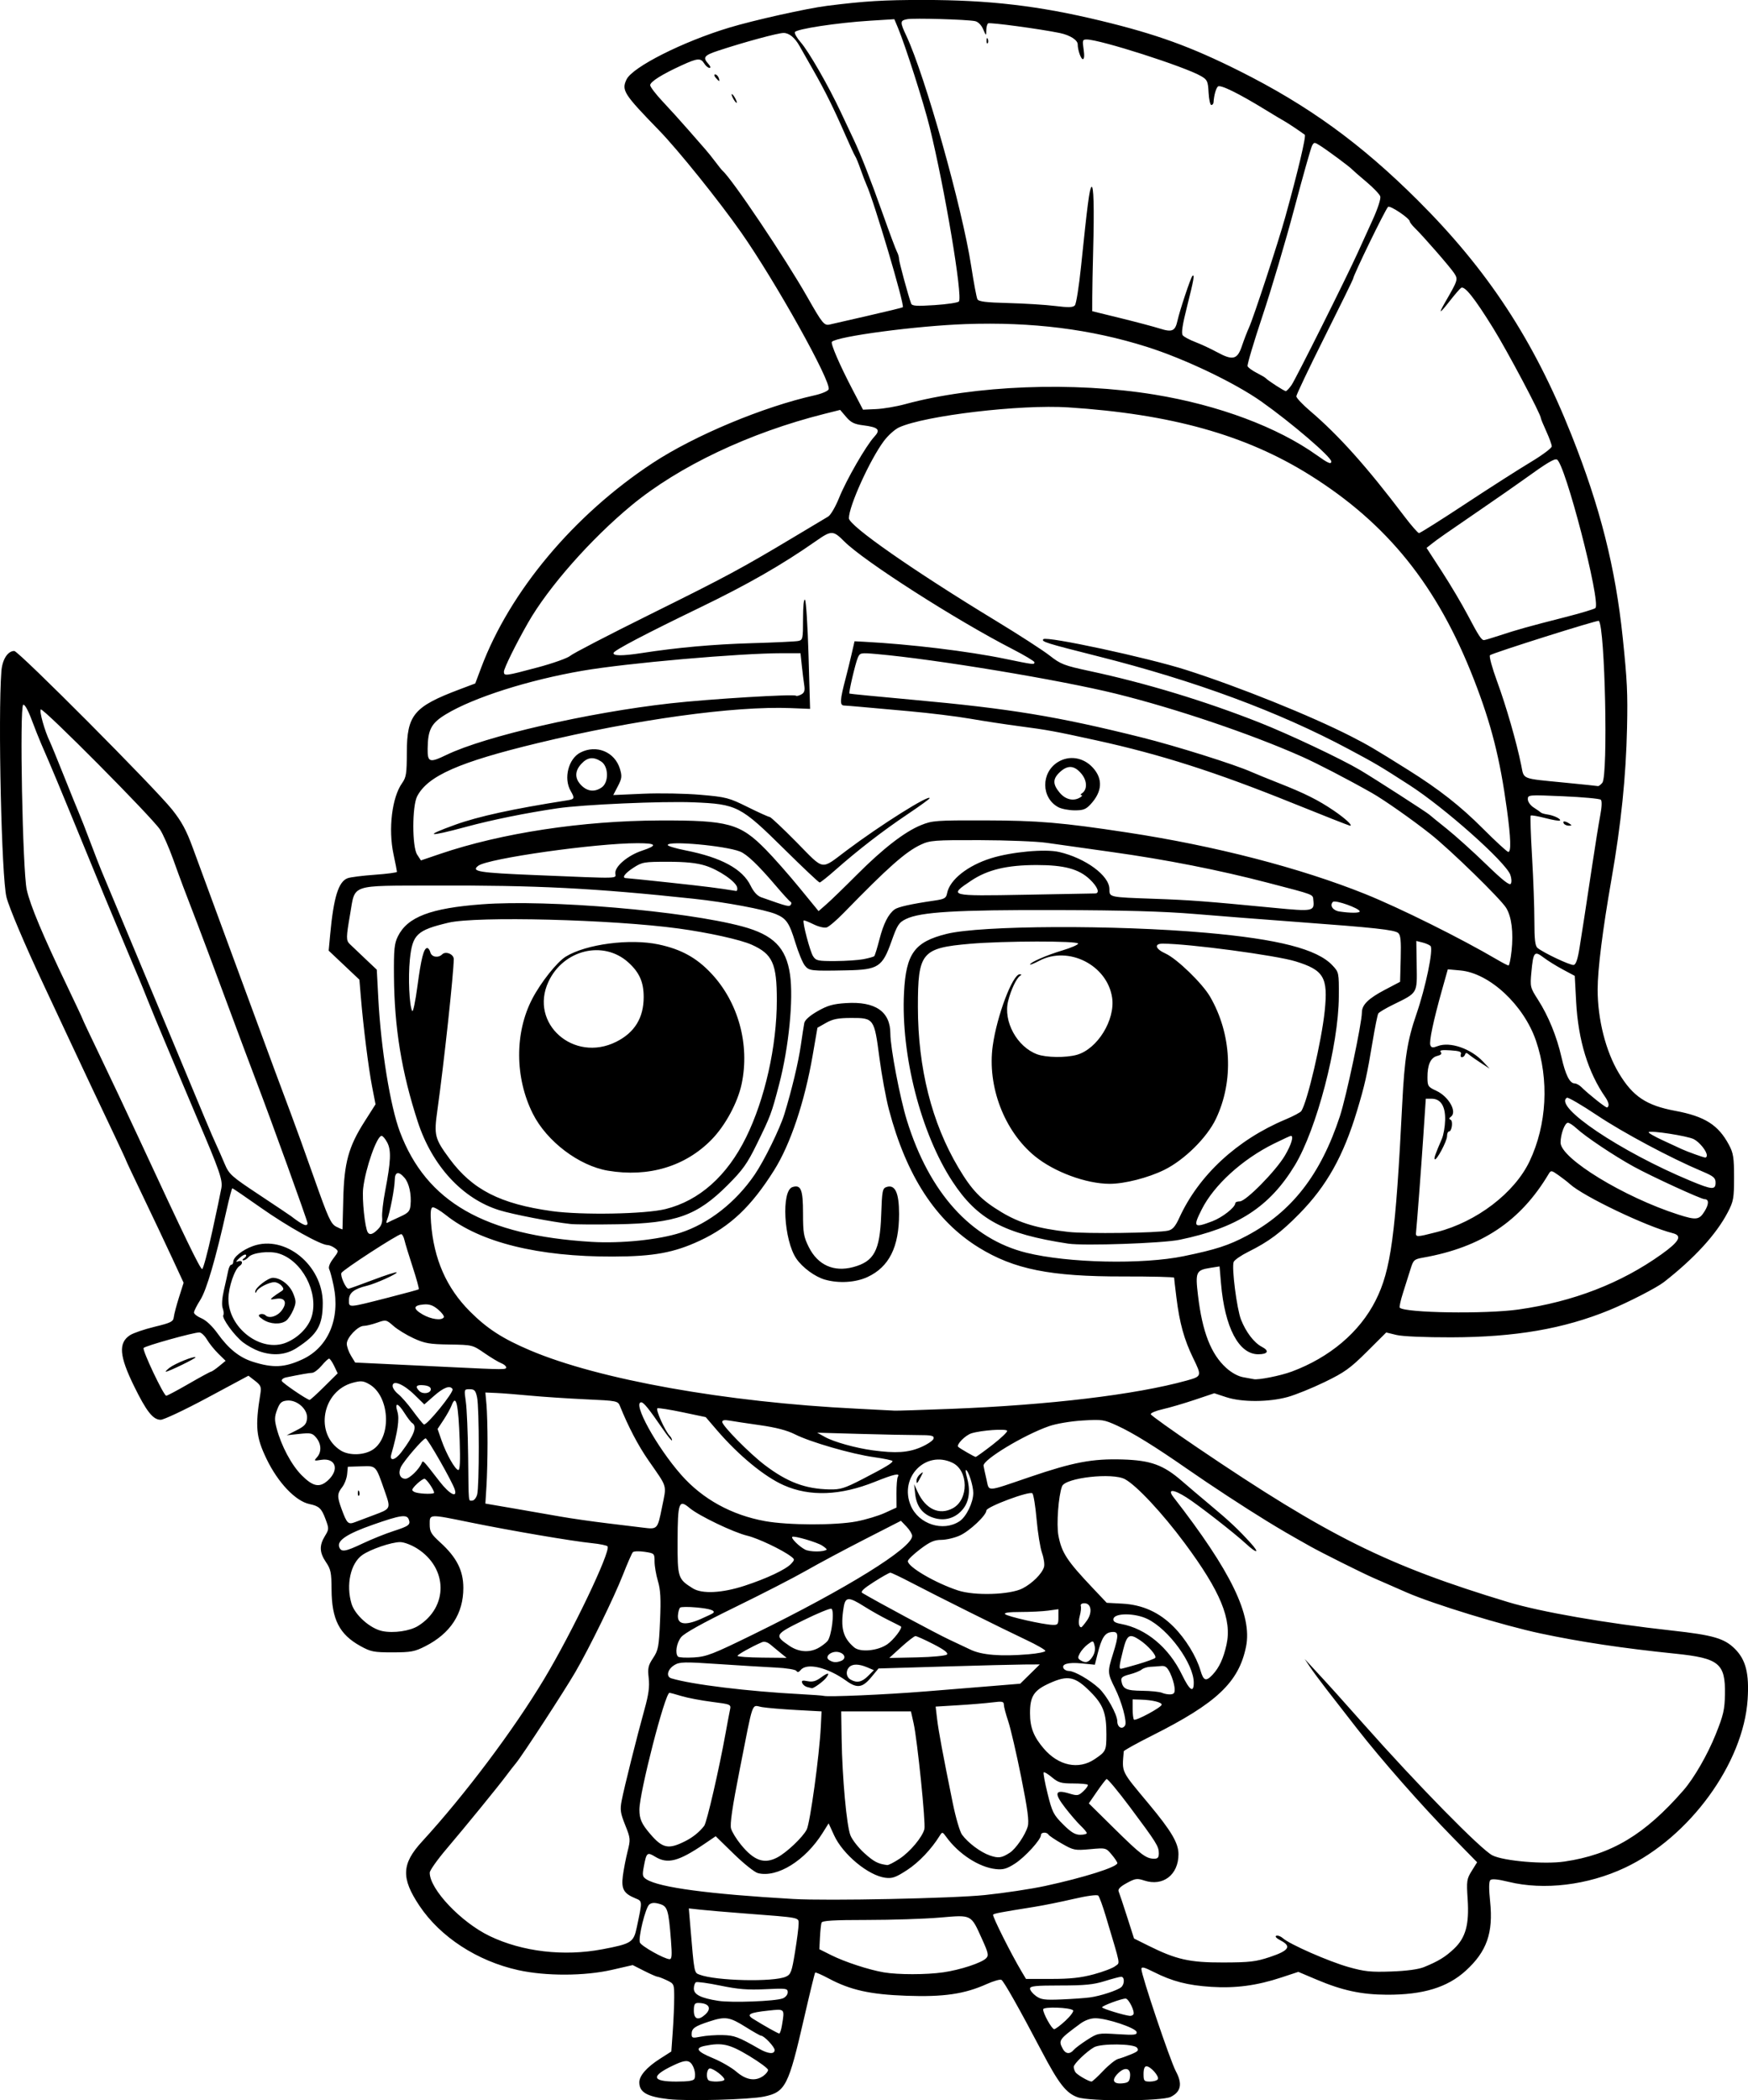 <?xml version="1.0" encoding="UTF-8" standalone="no"?>
<!-- Created with Inkscape (http://www.inkscape.org/) -->

<svg
   width="211.859mm"
   height="254.442mm"
   viewBox="0 0 211.859 254.442"
   version="1.1"
   id="svg1"
   xml:space="preserve"
   xmlns="http://www.w3.org/2000/svg"
   xmlns:svg="http://www.w3.org/2000/svg"><defs
     id="defs1"><clipPath
       clipPathUnits="userSpaceOnUse"
       id="clipPath3"><path
         id="path3"
         style="fill:#ff0000;fill-opacity:1;fill-rule:nonzero;stroke:none;stroke-width:0.265"
         d="M 117.464,-9.186 V 177.167 H 291.495 V -9.186 Z M 147.334,111.931 c 4.149,-0.092 4.552,4.357 -0.092,5.084 -1.195,0.187 -2.39,0.381 -3.57,0.655 -1.902,0.431 -3.801,0.869 -5.685,1.373 -4.843,1.295 -6.431,-3.457 -1.602,-4.804 2.039,-0.569 4.104,-1.04 6.168,-1.508 1.289,-0.299 2.595,-0.512 3.902,-0.719 0.31,-0.049 0.603,-0.075 0.88,-0.081 z" /></clipPath><clipPath
       clipPathUnits="userSpaceOnUse"
       id="clipPath29"><path
         id="path30"
         style="fill:#ff0000;fill-opacity:1;fill-rule:nonzero;stroke:none;stroke-width:0.265"
         d="M -43.23,-9.228 V 216.918 H 174.315 V -9.228 Z M 64.459,27.799 c 2.205,0.075 3.149,2.778 0.337,5.093 -1.015,0.835 -0.499,0.393 -1.541,1.333 -0.051,0.05 -0.1,0.101 -0.15,0.151 0.22,0.811 0.125,1.873 -0.521,3.116 -0.875,1.685 -1.749,3.37 -2.654,5.039 -0.978,1.836 -1.883,3.712 -2.891,5.53 -2.43,4.385 -6.499,1.653 -4.214,-2.809 0.315,-0.616 0.638,-1.229 0.953,-1.845 -0.007,-0.023 -0.015,-0.043 -0.022,-0.066 -0.595,-2.008 -0.069,-3.784 0.689,-5.659 1.274,-2.682 3.164,-4.982 5.254,-7.063 1.251,-1.138 0.627,-0.597 1.868,-1.628 0.964,-0.801 1.889,-1.157 2.675,-1.191 0.074,-0.003 0.146,-0.004 0.217,-0.001 z M 107.156,139.452 v 5.3e-4 h 1.332 c 3.185,0 4.318,2.034 3.452,3.522 1.261,1.236 0.77,3.284 -1.765,3.911 -0.549,0.616 -1.49,1.105 -2.851,1.261 -0.137,0.016 -0.274,0.031 -0.411,0.047 -2.651,0.305 -4.055,-0.978 -4.036,-2.332 -0.348,-0.335 -0.565,-0.745 -0.622,-1.186 -3.343,-0.946 -2.812,-4.861 1.596,-4.861 h 0.989 c 0.119,0 0.233,0.004 0.346,0.009 0.539,-0.217 1.168,-0.371 1.971,-0.371 z" /></clipPath><clipPath
       clipPathUnits="userSpaceOnUse"
       id="clipPath48"><path
         id="path49"
         style="fill:#ff0000;fill-opacity:1;fill-rule:nonzero;stroke:none;stroke-width:0.265"
         d="M 41.091,5.534 V 221.556 H 225.286 V 5.534 Z M 200.736,27.814 c 1.729,0.019 2.649,1.415 2.086,2.936 0.034,0.916 -0.448,2.032 -1.673,3.09 -1.147,0.992 -0.564,0.491 -1.752,1.502 -1.464,1.224 -2.914,2.469 -4.415,3.646 -1.776,1.393 -3.3,1.325 -4.092,0.54 -1.314,0.839 -2.65,1.642 -3.984,2.446 -4.294,2.588 -6.806,-1.809 -2.513,-4.397 1.384,-0.834 2.777,-1.656 4.133,-2.538 2.022,-1.284 4.052,-2.554 5.996,-3.956 1.191,-0.886 2.419,-1.714 3.69,-2.479 0.94,-0.565 1.799,-0.798 2.523,-0.79 z m -20.135,16.378 c 1.024,0.015 1.877,0.8 2.033,2.11 0.718,0.616 1.17,1.82 0.937,3.569 -0.199,1.498 -0.825,2.882 -1.489,4.224 -0.631,1.325 -1.475,2.521 -2.325,3.71 -0.383,0.58 -0.187,0.283 -0.588,0.891 -1.639,2.485 -3.795,2.512 -4.699,1.247 -2.336,3.06 -5.919,0.908 -3.888,-3.193 0.881,-1.779 1.751,-3.563 2.632,-5.343 0.834,-1.685 1.981,-2.401 2.971,-2.401 0.144,-8e-6 0.278,0.034 0.414,0.063 0.316,-0.73 0.627,-1.462 0.929,-2.198 0.772,-1.885 2.007,-2.694 3.073,-2.678 z" /></clipPath><clipPath
       clipPathUnits="userSpaceOnUse"
       id="clipPath83"><path
         id="path84"
         style="fill:#ff0000;fill-opacity:1;fill-rule:nonzero;stroke:none;stroke-width:0.265"
         d="M 132.474,-7.02 V 208.971 H 400.13 V -7.02 Z M 255.342,107.773 c 0.047,-0.001 0.095,-5.3e-4 0.143,0.002 1.045,0.054 2.19,0.946 2.813,2.886 0.307,0.956 0.456,1.952 0.58,2.946 0.105,0.896 0.146,1.798 0.173,2.7 0.049,0.457 0.091,0.915 0.134,1.373 0.032,0.334 -0.006,0.606 -0.033,0.887 0.917,0.087 1.972,0.687 2.893,1.982 0.57,0.801 1.075,1.645 1.573,2.491 0.431,0.671 0.926,1.295 1.376,1.954 0.093,0.157 0.186,0.314 0.279,0.471 1.353,2.285 0.702,4.101 -0.559,4.645 -1.02,0.911 -2.908,0.691 -4.385,-1.562 -0.239,-0.365 -0.478,-0.73 -0.729,-1.087 -0.216,-0.336 -0.388,-0.695 -0.574,-1.046 0.608,2.159 -0.889,3.607 -2.71,3.036 -0.616,0.275 -1.361,0.46 -2.342,0.399 -1.467,-0.091 -2.933,-0.193 -4.399,-0.296 -1.796,-0.111 -3.597,-0.198 -5.398,-0.193 -5.014,0.015 -5.014,-5.049 0,-5.065 1.903,-0.006 3.807,0.088 5.707,0.203 0.635,0.044 1.271,0.085 1.906,0.128 -2.172,-2.84 -4.36,-5.667 -6.601,-8.453 -2.161,-2.685 -1.065,-5.119 0.858,-5.113 0.628,0.002 1.345,0.277 2.066,0.876 0.364,-0.695 0.988,-1.1 1.69,-1.132 0.505,-0.023 1.05,0.149 1.567,0.543 0.093,-0.019 0.178,-0.065 0.274,-0.07 0.594,-0.032 1.239,0.203 1.815,0.734 -0.664,-2.602 0.469,-4.21 1.884,-4.241 z m 0.768,13.726 c -0.032,0.104 -0.068,0.203 -0.109,0.298 0.124,0.163 0.249,0.325 0.373,0.488 -0.098,-0.264 -0.22,-0.535 -0.254,-0.779 -0.004,-0.001 -0.007,-0.005 -0.01,-0.006 z m 30.329,39.335 h 0.777 c 5.014,0 5.014,5.065 0,5.065 h -0.777 c -5.014,0 -5.014,-5.065 0,-5.065 z" /></clipPath><clipPath
       clipPathUnits="userSpaceOnUse"
       id="clipPath102"><path
         id="path103"
         style="fill:#ff0000;fill-opacity:1;fill-rule:nonzero;stroke:none;stroke-width:0.265"
         d="M 245.095,-91.085 V 149.538 H 484.247 V -91.085 Z M 386.76,31.187 h 1.65 c 5.014,0 5.014,5.065 0,5.065 h -1.65 c -5.014,0 -5.014,-5.065 0,-5.065 z M 278.242,82.629 c 1.018,-0.028 2.247,0.632 3.228,2.236 0.354,0.578 0.768,1.115 1.156,1.669 -0.179,-0.355 -0.185,-0.572 0.174,-0.552 0.231,0.012 0.612,0.121 1.194,0.353 1.53,0.608 2.705,1.776 3.919,2.845 1.817,1.6 0.342,0.262 2.186,1.957 3.604,3.312 0.416,6.943 -3.167,3.954 -0.796,1.298 -2.871,1.492 -4.73,-0.776 -1.836,-2.239 -3.672,-4.499 -5.159,-6.99 -1.607,-2.69 -0.498,-4.649 1.199,-4.696 z m 48.669,29.818 c 0.832,-0.023 1.844,0.352 2.893,1.294 1.313,1.18 2.463,2.509 3.553,3.893 0.661,0.847 0.337,0.434 0.973,1.24 1.192,1.511 1.339,2.902 0.893,3.822 -0.016,1.86 -2.198,3.006 -4.869,1.014 -1.747,-1.303 -3.553,-2.525 -5.469,-3.568 -3.578,-1.948 -3.294,-5.278 -0.617,-5.341 0.191,-0.004 0.416,0.041 0.631,0.072 -0.168,-1.358 0.693,-2.391 2.01,-2.427 z" /></clipPath><clipPath
       clipPathUnits="userSpaceOnUse"
       id="clipPath113"><path
         id="path114"
         style="fill:#ff0000;fill-opacity:1;fill-rule:nonzero;stroke:none;stroke-width:0.265"
         d="m 157.066,-116.178 v 259.561 h 295.043 v -259.561 z M 393.264,24.766 c 0.581,0.011 1.242,0.145 1.968,0.439 0.12,0.049 0.24,0.098 0.36,0.146 4.647,1.882 2.736,6.584 -1.907,4.692 -0.149,-0.061 -0.299,-0.122 -0.449,-0.182 -3.917,-1.596 -3.112,-5.153 0.027,-5.095 z M 342.535,35.836 c 1.181,-0.021 2.405,1.064 2.649,3.402 0.172,1.646 0.305,3.295 0.421,4.946 0.065,0.913 0.111,1.827 0.156,2.741 0.246,5.008 -4.813,5.256 -5.059,0.248 -0.043,-0.879 -0.087,-1.758 -0.149,-2.635 -0.107,-1.53 -0.233,-3.058 -0.382,-4.584 -0.259,-2.651 1.026,-4.095 2.365,-4.118 z m -33.149,10.457 c 3.772,0.034 4.177,4.206 -0.279,5.096 -2.779,0.555 -5.597,1.027 -8.441,1.011 -5.014,-0.028 -5.014,-5.084 0,-5.064 2.507,0.01 4.994,-0.417 7.443,-0.913 0.461,-0.093 0.887,-0.134 1.277,-0.13 z" /></clipPath><clipPath
       clipPathUnits="userSpaceOnUse"
       id="clipPath120"><path
         id="path121"
         style="fill:#ff0000;fill-opacity:1;fill-rule:nonzero;stroke:none;stroke-width:0.265"
         d="M 344.491,-224.742 V 93.74 H 637.437 V -224.742 Z m 57.98,209.9 c 0.18,0.019 0.442,0.736 1.12,2.612 1.049,2.901 1.048,6.019 1.03,9.064 0.014,1.384 -0.104,2.763 -0.22,4.14 -0.594,7.065 -7.742,6.459 -7.137,-0.606 0.102,-1.192 0.212,-2.384 0.194,-3.582 0.01,-1.333 0.012,-2.65 -0.1,-3.98 -0.028,-0.332 -0.067,-0.662 -0.101,-0.994 -0.05,-0.273 -0.127,-0.542 -0.151,-0.819 -0.002,-0.026 0.051,-0.015 0.077,-0.022 v 5.291e-4 c 4.911,-1.36 4.827,-5.865 5.286,-5.815 z m 133.457,6.23 c 1.673,0.041 3.331,1.648 3.508,4.967 0.11,2.057 0.326,4.101 0.649,6.136 0.19,1.182 0.086,0.629 0.301,1.658 1.455,6.94 -5.614,8.389 -7.016,1.438 -0.27,-1.337 -0.151,-0.677 -0.36,-1.978 -0.342,-2.169 -0.587,-4.348 -0.701,-6.541 -0.194,-3.762 1.722,-5.726 3.618,-5.679 z" /></clipPath><clipPath
       clipPathUnits="userSpaceOnUse"
       id="clipPath135"><path
         id="path136"
         style="fill:#ff0000;fill-opacity:1;fill-rule:nonzero;stroke:none;stroke-width:0.265"
         d="M 477.204,-278.281 V 24.964 H 771.33 V -278.281 Z m 210.631,135.235 c 0.649,0.035 1.758,0.625 3.629,1.812 2.196,1.392 3.007,3.98 3.718,6.326 2.056,6.786 -4.882,8.854 -6.864,2.046 -0.027,-0.092 -0.73,-2.143 -0.731,-2.214 -7.9e-4,-0.063 0.207,0.09 0.187,0.03 -0.102,-0.312 -0.801,-0.228 -0.785,-0.595 0.214,-4.87 -0.582,-7.482 0.845,-7.405 z m -130.474,16.82 c 0.913,0.03 1.975,0.321 3.143,0.957 2.784,1.515 5.891,2.183 8.941,2.926 0.049,0.011 0.098,0.023 0.147,0.034 0.394,-0.233 0.868,-0.356 1.405,-0.343 0.586,0.014 1.246,0.191 1.956,0.556 0.817,-0.371 1.604,-0.614 2.297,-0.621 2.818,-0.029 4.295,2.613 2.367,5.305 3.089,4.801 -0.884,8.357 -4.597,5.381 -3.035,3.455 -7.309,1.009 -5.866,-3.51 -3.376,-0.823 -6.775,-1.657 -9.854,-3.322 -5.068,-2.74 -3.897,-7.494 0.06,-7.363 z" /></clipPath><clipPath
       clipPathUnits="userSpaceOnUse"
       id="clipPath194"><path
         id="path195"
         style="fill:#ff0000;fill-opacity:1;fill-rule:nonzero;stroke:none;stroke-width:0.265"
         d="M 586.953,-316.373 V -43.138 H 818.308 V -316.373 Z m 53.828,72.49 c 5.334,0.125 5.822,6.026 -0.496,7.199 -2.322,0.431 -4.653,0.82 -7,1.081 -7.047,0.783 -7.758,-6.323 -0.713,-7.127 2.146,-0.245 4.278,-0.598 6.401,-0.995 0.653,-0.122 1.257,-0.171 1.809,-0.158 z m 77.852,114.108 c 5.866,-0.176 6.487,6.105 -0.071,7.191 -0.65,0.108 -1.301,0.219 -1.95,0.334 -0.186,1.569 -1.657,3.152 -4.701,3.588 -1.375,0.197 -2.749,0.395 -4.116,0.642 -5.881,1.061 -7.651,-3.737 -3.89,-6.031 -0.444,-1.629 0.751,-3.612 4.075,-4.515 1.142,-0.31 2.302,-0.545 3.459,-0.789 0.65,-0.137 1.253,-0.199 1.805,-0.199 0.723,5.3e-4 1.355,0.112 1.9,0.302 0.75,-0.132 1.499,-0.273 2.248,-0.398 0.437,-0.073 0.851,-0.113 1.242,-0.125 z m -47.002,6.364 c 0.357,0.005 0.666,0.064 0.98,0.115 0.233,-0.014 0.459,-0.02 0.676,-0.017 5.137,0.085 6.028,4.924 1.742,6.653 -0.279,1.554 -1.868,3.015 -4.953,3.209 -1.326,0.083 -2.653,0.193 -3.983,0.181 -6.214,-0.058 -6.913,-5.512 -2.233,-6.827 0.301,-1.446 1.792,-2.735 4.474,-2.882 1.038,-0.211 0.525,-0.119 1.763,-0.315 0.547,-0.087 1.058,-0.124 1.532,-0.117 z m 99.073,6.165 c 0.899,0.004 1.966,0.251 3.169,0.818 2.023,0.953 3.732,2.451 5.497,3.8 0.855,0.653 1.413,1.334 1.839,2.011 0.19,0.084 0.377,0.171 0.568,0.253 0.084,0.036 0.127,0.087 0.208,0.124 0.489,0.022 1.013,0.09 1.575,0.215 1.253,0.28 2.423,0.79 3.569,1.351 4.569,2.236 4.099,6.224 1.184,7.095 -0.846,1.196 -2.706,1.953 -5.421,1.429 -0.562,-0.108 -1.188,-0.184 -1.733,-0.328 -1.776,-0.47 -3.097,-1.215 -3.97,-2.048 -0.964,0.147 -2.141,0.029 -3.489,-0.469 -0.123,-0.045 -0.246,-0.09 -0.368,-0.136 -3.715,-1.372 -4.651,-4.083 -3.594,-5.79 -0.64,-0.869 -0.889,-1.776 -0.757,-2.584 -2.495,-2.691 -1.481,-5.754 1.723,-5.739 z m -62.233,1.085 c 4.846,0.175 5.452,5.705 -0.564,7.221 -1.726,0.435 -3.461,0.814 -5.211,1.139 -6.971,1.294 -8.371,-5.705 -1.405,-7.023 1.627,-0.308 3.245,-0.645 4.849,-1.058 0.858,-0.221 1.637,-0.305 2.33,-0.28 z m -33.08,3.914 h 1.593 c 7.09,0 7.09,7.162 0,7.162 h -1.593 c -7.09,0 -7.09,-7.162 0,-7.162 z m 63.159,22.509 c 0.183,-0.003 0.366,-0.002 0.549,0.001 7.089,0.128 7.089,7.3 0,7.162 -1.22,-0.024 -2.435,0.137 -3.646,0.261 -7.053,0.722 -7.782,-6.406 -0.728,-7.125 1.272,-0.13 2.546,-0.281 3.825,-0.3 z" /></clipPath><clipPath
       clipPathUnits="userSpaceOnUse"
       id="clipPath198"><path
         id="path198"
         style="fill:#ff0000;fill-opacity:1;fill-rule:nonzero;stroke:none;stroke-width:0.265"
         d="m 554.032,-616.471 v 310.772 H 874.629 V -616.471 Z m 150.945,162.122 c 5.869,-0.061 6.366,6.229 -0.211,7.188 -4.826,0.703 -2.391,0.328 -7.302,1.126 -4.89,0.876 -9.753,2.076 -14.71,2.484 -7.066,0.582 -7.042,-6.332 0,-7.162 4.519,-0.533 8.968,-1.568 13.446,-2.371 5.065,-0.823 2.554,-0.436 7.532,-1.163 0.439,-0.064 0.854,-0.096 1.245,-0.1 z" /></clipPath><clipPath
       clipPathUnits="userSpaceOnUse"
       id="clipPath220"><path
         id="path221"
         style="fill:#ff0000;fill-opacity:1;fill-rule:nonzero;stroke:none;stroke-width:0.265"
         d="M 393.398,-651.944 V -304.562 h 319.202 v -347.382 z m 253.474,152.846 c 0.975,-0.028 1.955,0.539 2.718,1.606 0.253,-0.065 0.514,-0.096 0.778,-0.086 1.688,0.068 3.497,1.686 3.977,4.975 0.842,5.781 2.199,11.472 3.517,17.159 0.235,1.012 0.242,1.87 0.153,2.642 0.629,1.273 1.166,2.595 1.687,3.905 0.159,0.441 0.317,0.881 0.476,1.322 2.401,6.672 -4.362,9.094 -6.743,2.415 -0.113,-0.317 -0.226,-0.634 -0.339,-0.951 0.025,0.303 0.013,0.328 0.061,0.933 0.573,7.067 -6.576,7.642 -7.139,0.574 -0.092,-1.152 -0.088,-1.408 -0.115,-1.756 -0.912,-0.594 -1.773,-1.65 -2.395,-3.244 -0.409,-1.048 -0.805,-2.103 -1.282,-3.123 -1.879,-4.014 -0.199,-6.824 2.104,-6.821 0.415,5.3e-4 0.851,0.095 1.29,0.288 2.2e-4,-0.159 -0.004,-0.317 -0.004,-0.475 2.6e-4,-0.376 0.025,-0.727 0.063,-1.063 -0.74,-4.137 -1.426,-8.284 -1.979,-12.451 -0.496,-3.734 1.269,-5.791 3.173,-5.846 z m 19.151,17.42 c 1.492,0.032 3.161,1.245 4.111,3.964 0.812,2.325 1.342,4.731 1.842,7.138 1.441,6.942 -5.581,8.396 -7.014,1.452 -0.427,-2.069 -0.873,-4.14 -1.559,-6.142 -1.365,-3.983 0.44,-6.458 2.621,-6.412 z" /></clipPath><clipPath
       clipPathUnits="userSpaceOnUse"
       id="clipPath323"><path
         id="path324"
         style="fill:#ff0000;fill-opacity:1;fill-rule:nonzero;stroke:none;stroke-width:0.265"
         d="m 515.643,-800.924 v 283.048 c 1.969,0.455 3.921,0.98 5.869,1.518 0.752,-0.41 1.765,-0.662 3.051,-0.654 0.207,0 0.421,0.009 0.642,0.024 0.307,0.021 0.612,0.06 0.918,0.093 -3.058,-2.226 -2.445,-5.811 2.073,-5.804 0.384,0 0.796,0.027 1.236,0.083 1.633,0.207 2.23,0.236 3.923,0.685 7.728,2.049 15.198,5.065 22.638,7.95 6.351,2.397 12.408,5.456 18.45,8.527 4.516,2.296 4.145,6.211 1.26,7.086 h 142.148 c -3.64,-2.857 -7.374,-5.606 -11.353,-7.976 -4.95,-2.947 -3.981,-7.702 -0.128,-7.519 0.889,0.042 1.932,0.347 3.091,0.998 4.772,2.68 9.169,5.987 13.46,9.37 l 2.8,2.314 c 1.122,0.927 1.816,1.896 2.171,2.813 h 76.1 c -1.674,-6.323 -3.432,-12.623 -5.282,-18.897 -0.11,1.471 -0.198,2.944 -0.28,4.416 -0.394,7.079 -7.547,6.68 -7.151,-0.399 0.205,-3.67 0.423,-7.347 0.995,-10.982 0.465,-2.848 0.925,-5.704 1.655,-8.498 -3.097,-9.827 -6.259,-19.634 -9.667,-29.357 -1.466,-4.182 0.519,-6.903 2.794,-6.726 1.365,0.107 2.835,1.257 3.726,3.762 2.01,5.643 3.888,11.333 5.756,17.026 -0.788,-4.204 -1.484,-8.425 -2.013,-12.674 -0.437,-3.518 1.123,-5.455 2.903,-5.633 1.78,-0.178 3.78,1.403 4.224,4.92 0.413,3.278 0.928,6.539 1.505,9.788 0.251,-1.388 0.999,-2.303 1.932,-2.684 -0.077,-0.389 -0.143,-0.78 -0.221,-1.169 -0.597,-2.982 0.369,-4.861 1.772,-5.508 -0.549,-2.099 -1.048,-4.209 -1.374,-6.353 -0.566,-3.724 1.13,-5.644 3.031,-5.58 1.678,0.057 3.515,1.66 4.102,4.931 0.206,1.148 0.462,2.285 0.735,3.419 0.332,-1.812 1.405,-2.974 2.716,-3.096 1.557,-0.145 3.333,1.07 4.206,4.046 0.086,0.293 0.167,0.588 0.258,0.88 0.605,-2.301 2.095,-3.454 3.538,-3.454 1.567,-3e-5 3.075,1.357 3.326,4.072 0.496,-0.388 1.04,-0.655 1.633,-0.655 1.743,1.3e-4 3.615,1.692 3.984,5.046 v -243.199 z m 285.962,83.177 c 1.344,-0.017 2.482,0.86 2.851,2.339 0.108,-0.016 0.219,-0.068 0.325,-0.073 0.074,-0.003 0.148,-0.004 0.221,-0.002 v -5.3e-4 c 2.26,0.06 3.918,2.709 2.094,6.595 -0.374,0.797 -0.748,1.595 -1.122,2.392 -1.85,3.891 -3.617,7.822 -5.542,11.676 -1.342,2.685 -3.211,3.546 -4.712,3.25 -1.583,3.559 -4.21,4.164 -5.768,2.878 -0.94,1.041 -2.177,1.349 -3.269,0.89 -2.381,2.167 -4.82,1.727 -5.722,-0.038 -1.751,-0.909 -2.319,-3.574 0.141,-6.573 0.93,-1.134 1.778,-2.336 2.644,-3.519 0.466,-0.637 0.904,-1.293 1.362,-1.936 0.1,-0.299 0.199,-0.599 0.295,-0.9 0.375,-1.289 0.991,-2.487 1.417,-3.756 0.452,-1.29 1.021,-2.529 1.621,-3.756 0.273,-0.622 0.52,-1.256 0.763,-1.89 1.033,-2.689 2.751,-3.859 4.257,-3.858 0.167,2e-4 0.331,0.02 0.492,0.049 0.718,-0.552 1.467,-0.828 2.167,-0.853 0.034,-10e-4 0.067,0.004 0.101,0.004 0.492,-0.192 0.978,-0.313 1.433,-0.291 0.034,0.002 0.062,0.02 0.096,0.023 1.154,-1.83 2.595,-2.635 3.857,-2.651 z m -34.448,83.209 c 2.38,0.088 3.996,2.931 1.769,6.762 -0.205,0.353 -0.411,0.707 -0.617,1.06 -0.791,1.593 -1.494,3.221 -1.967,4.94 -1.884,6.835 -8.457,6.072 -7.107,-0.888 0.491,-2.533 1.521,-4.913 2.65,-7.218 0.276,-0.486 0.552,-0.971 0.828,-1.457 1.313,-2.312 3.016,-3.251 4.444,-3.199 z m 3.14,59.734 c 0.964,-0.039 2.151,0.255 3.51,1.003 1.769,0.973 3.422,2.138 5.139,3.199 6.031,3.728 2.258,9.825 -3.769,6.091 -1.44,-0.893 -2.861,-1.816 -4.278,-2.745 -4.632,-3.037 -4.043,-7.409 -0.601,-7.547 z m 56.247,30.714 c -0.127,3.358 -0.253,6.717 -0.381,10.075 0.35,1.947 0.717,3.891 1.064,5.839 -0.18,-5.307 -0.404,-10.612 -0.683,-15.914 z m -280.205,34.079 c 0.615,0.276 1.124,0.507 1.916,0.858 8.577,4.104 4.329,2.034 12.748,6.212 0.483,0.24 0.904,0.5 1.28,0.772 3.19,1.261 6.383,2.517 9.564,3.801 h 1.218 c -0.585,-0.141 -1.209,-0.367 -1.868,-0.702 -5.826,-2.966 -11.665,-5.923 -17.793,-8.233 -2.345,-0.91 -4.707,-1.807 -7.065,-2.707 z m -30.695,2.274 v 9.368 h 8.184 c -3.19,-1.734 -2.46,-5.881 2.982,-6.359 0.152,-0.013 0.305,-0.01 0.457,-0.022 -3.608,-1.024 -8.17,-2.261 -11.623,-2.988 z" /></clipPath><clipPath
       clipPathUnits="userSpaceOnUse"
       id="clipPath358"><path
         id="path359"
         style="fill:#ff0000;fill-opacity:1;fill-rule:nonzero;stroke:none;stroke-width:0.265"
         d="m 832.162,-950.671 -219.816,5.2e-4 v 210.74 c 0.687,0.089 1.374,0.183 2.058,0.288 4.709,0.59 9.416,1.215 14.064,2.179 1.393,0.343 2.652,0.629 4.021,1.056 0.177,0.055 0.347,0.128 0.521,0.191 3.416,-0.131 6.833,-0.235 10.25,-0.332 5.907,-0.163 11.816,-0.25 17.725,-0.251 5.909,-2.6e-4 11.817,0.086 17.723,0.27 3.929,0.146 7.853,0.38 11.776,0.649 5.002,0.343 4.655,5.397 -0.347,5.053 -3.859,-0.265 -7.721,-0.496 -11.587,-0.64 -0.776,-0.024 -1.553,-0.033 -2.329,-0.054 4.49,0.595 4.086,5.266 -0.75,4.969 -0.668,-0.041 -1.337,-0.082 -2.005,-0.123 -4.257,-0.232 -8.518,-0.423 -12.773,-0.698 3.352,0.696 6.748,1.107 10.159,1.416 4.075,0.439 8.145,0.912 12.217,1.366 4.292,0.427 8.585,0.831 12.881,1.213 4.887,0.446 9.788,0.731 14.695,0.825 5.431,0.078 10.861,0.122 16.292,0.007 4.764,-0.076 9.528,-0.177 14.285,-0.457 4.667,-0.248 9.343,-0.439 13.978,-1.072 4.192,-0.593 8.357,-1.345 12.446,-2.461 3.403,-0.881 6.798,-1.788 10.171,-2.776 1.776,-0.536 3.553,-1.065 5.329,-1.598 -8.296,1.341 -16.579,2.754 -24.803,4.49 -2.413,0.5 -4.598,0.986 -7.018,1.371 -2.18,0.347 -4.46,0.668 -6.631,0.097 -4.849,-1.275 -3.469,-5.791 1.455,-4.851 1.469,0.281 3.047,-0.026 4.496,-0.265 2.43,-0.401 4.207,-0.801 6.67,-1.312 13.822,-2.919 27.804,-4.96 41.745,-7.206 3.074,-1.727 6.115,-3.51 9.021,-5.511 0.877,-0.604 1.722,-1.254 2.583,-1.882 4.849,-4.127 8.642,-9.272 12.036,-14.615 0.873,-1.418 1.674,-2.876 2.459,-4.343 0.266,-4.557 0.505,-9.116 0.5,-13.683 -0.001,-1.962 0.016,-3.924 -0.003,-5.886 -0.006,-0.592 -0.025,-1.183 -0.037,-1.775 -0.165,-0.528 -0.321,-1.06 -0.488,-1.586 -1.48,-4.358 -2.961,-8.773 -5.234,-12.796 -1.542,-2.728 -0.553,-4.876 1.035,-5.053 0.952,-0.106 2.12,0.497 3.087,2.109 0.379,0.632 0.698,1.295 1.038,1.947 -0.063,-2.454 1.141,-3.683 2.393,-3.683 1.265,5e-5 2.576,1.253 2.672,3.758 0.095,2.465 0.177,4.93 0.279,7.394 0.41,0.445 0.78,1.067 1.058,1.91 0.328,0.996 0.432,1.194 0.588,2.403 0.042,0.331 0.079,0.733 0.116,1.128 z m -2.262,195.551 c -0.468,0.492 -0.915,1.003 -1.371,1.506 0.612,0.011 1.127,0.183 1.512,0.476 0.008,-0.253 0.018,-0.506 0.026,-0.759 0.009,-0.322 0.008,-0.771 0.018,-1.132 -0.063,-0.021 -0.122,-0.063 -0.184,-0.091 z m 0.018,5.565 c -0.347,0.375 -0.791,0.738 -1.366,1.066 -3.721,2.125 -7.429,4.273 -11.133,6.429 1.919,-0.44 3.834,-0.902 5.737,-1.409 2.857,-0.761 4.709,-1.336 6.62,-1.962 0.049,-1.375 0.093,-2.75 0.141,-4.124 z m -0.327,9.504 c -1.469,0.46 -3,0.908 -5.231,1.501 -6.589,1.752 -13.282,3.07 -20,4.221 -0.179,0.095 -0.357,0.193 -0.536,0.288 -0.244,0.132 -0.499,0.242 -0.743,0.372 -2.965,1.742 -5.931,3.484 -8.898,5.222 -4.065,2.412 -8.093,4.768 -12.103,7.264 -0.863,0.537 -1.714,1.092 -2.563,1.651 h 52.645 v -3.815 c -1.468,0.459 -3.166,-0.821 -3.026,-3.773 0.205,-4.308 0.313,-8.62 0.455,-12.93 z m -217.245,5.245 v 15.274 h 70.414 c -0.064,-0.006 -0.128,-0.012 -0.192,-0.018 -4.086,-0.455 -8.17,-0.93 -12.258,-1.37 -3.828,-0.338 -7.638,-0.804 -11.394,-1.625 -3.646,-0.918 -7.262,-1.95 -10.895,-2.918 -3.828,-0.844 -7.512,-2.137 -11.09,-3.721 -1.325,-0.578 -2.657,-1.145 -4.006,-1.669 -0.441,-0.079 -0.881,-0.158 -1.322,-0.235 -2.252,0.092 -4.503,0.194 -6.754,0.321 -2.648,0.15 -4.021,-1.187 -4,-2.523 -2.402,-0.495 -4.806,-0.977 -7.229,-1.348 -0.425,-0.053 -0.849,-0.115 -1.274,-0.168 z m 156.679,13.145 c -0.037,0.01 -0.073,0.021 -0.11,0.03 -3.338,0.91 -6.733,1.548 -10.144,2.099 h 6.524 c 0.033,-0.019 0.065,-0.037 0.098,-0.056 1.211,-0.69 2.422,-1.381 3.632,-2.073 z" /></clipPath></defs><g
     id="layer1"
     transform="translate(-621.812,944.614)"><path
       style="fill:#000000"
       d="m 702.837,-690.316 c -2.61,-0.3 -3.533,-0.829 -3.541,-2.028 -0.006,-0.803 0.896,-1.836 2.494,-2.858 l 1.388,-0.888 0.174,-2.452 c 0.096,-1.349 0.174,-3.194 0.174,-4.101 0,-1.615 -0.018,-1.658 -0.9,-2.076 -0.495,-0.235 -0.999,-0.427 -1.121,-0.427 -0.121,0 -0.848,-0.317 -1.615,-0.706 l -1.394,-0.706 -2.496,0.573 c -3.322,0.763 -8.028,0.779 -11.38,0.038 -4.969,-1.098 -9.446,-4.015 -11.974,-7.799 -2.236,-3.347 -2.167,-5.068 0.31,-7.768 5.185,-5.651 11.075,-13.485 14.801,-19.688 3.397,-5.655 8.083,-15.446 7.694,-16.076 -0.073,-0.118 -0.936,-0.296 -1.916,-0.395 -2.356,-0.237 -9.805,-1.506 -14.693,-2.503 -5.086,-1.038 -4.95,-1.044 -4.95,0.228 0,0.89 0.17,1.181 1.276,2.187 1.988,1.809 2.796,3.395 2.801,5.497 0.007,3.128 -1.549,5.519 -4.605,7.077 -1.29,0.658 -1.74,0.742 -3.969,0.744 -2.282,0.002 -2.641,-0.068 -3.904,-0.767 -2.549,-1.411 -3.475,-3.225 -3.493,-6.849 -0.01,-2.038 -0.094,-2.451 -0.673,-3.303 -0.797,-1.173 -0.834,-2.02 -0.136,-3.165 0.507,-0.831 0.509,-0.899 0.065,-2.089 -0.474,-1.271 -0.777,-1.552 -1.93,-1.791 -1.681,-0.349 -3.812,-2.583 -5.195,-5.447 -1.292,-2.675 -1.408,-3.901 -0.756,-7.938 0.13,-0.804 0.045,-1.007 -0.65,-1.545 l -0.799,-0.619 -4.976,2.669 c -2.737,1.468 -5.284,2.669 -5.661,2.669 -0.928,0 -1.723,-1.005 -3.23,-4.082 -1.793,-3.661 -1.917,-5.229 -0.487,-6.167 0.391,-0.257 1.729,-0.714 2.972,-1.016 2.015,-0.49 2.269,-0.619 2.337,-1.191 0.042,-0.353 0.326,-1.429 0.632,-2.392 l 0.556,-1.751 -1.396,-3.011 c -0.768,-1.656 -2.332,-4.962 -3.476,-7.345 -1.144,-2.383 -2.081,-4.368 -2.081,-4.411 0,-0.042 -0.64,-1.426 -1.422,-3.075 -0.782,-1.649 -1.987,-4.188 -2.677,-5.644 -0.69,-1.455 -2.061,-4.372 -3.045,-6.482 -0.985,-2.11 -2.294,-4.908 -2.91,-6.218 -2.244,-4.773 -4.158,-9.29 -4.465,-10.534 -0.598,-2.429 -1.035,-21.803 -0.617,-27.344 0.108,-1.432 0.766,-2.472 1.564,-2.472 0.523,0 17.025,16.573 19.13,19.212 1.157,1.451 1.731,2.511 2.505,4.63 0.552,1.512 2.782,7.571 4.956,13.464 2.174,5.894 4.434,12.025 5.023,13.626 0.589,1.601 1.456,3.922 1.926,5.159 0.47,1.237 1.73,4.728 2.799,7.759 1.712,4.854 2.032,5.555 2.686,5.894 0.409,0.211 0.748,0.351 0.755,0.311 0.007,-0.04 0.05,-1.68 0.095,-3.645 0.103,-4.392 0.637,-6.349 2.559,-9.368 l 1.352,-2.124 -0.414,-2.125 c -0.433,-2.225 -1.065,-7.253 -1.365,-10.856 l -0.176,-2.117 -1.862,-1.758 -1.862,-1.758 0.181,-1.946 c 0.42,-4.521 1.002,-6.407 2.107,-6.827 0.331,-0.126 1.813,-0.315 3.295,-0.42 1.481,-0.105 2.693,-0.265 2.693,-0.355 -1.2e-4,-0.09 -0.19,-1.057 -0.422,-2.149 -0.646,-3.041 -0.179,-6.881 1.044,-8.597 0.497,-0.697 0.569,-1.16 0.574,-3.707 0.01,-4.561 0.843,-5.558 6.393,-7.651 l 1.901,-0.717 0.714,-1.901 c 3.473,-9.25 11.232,-18.511 20.772,-24.792 5.076,-3.342 13.401,-6.822 19.651,-8.214 0.851,-0.19 1.613,-0.514 1.693,-0.721 0.348,-0.908 -6.415,-13.029 -10.616,-19.026 -2.672,-3.814 -7.636,-9.983 -9.941,-12.353 -4.282,-4.404 -4.566,-4.848 -3.938,-6.163 0.717,-1.501 6.813,-4.577 12.438,-6.275 2.99,-0.903 9.424,-2.338 11.859,-2.644 4.559,-0.574 6.865,-0.715 11.704,-0.712 7.986,0.004 13.983,0.708 21.5,2.523 6.732,1.626 10.898,3.136 16.802,6.092 8.322,4.167 14.671,8.767 21.555,15.616 8.525,8.482 14.103,16.984 18.66,28.443 3.489,8.773 5.339,16.086 6.224,24.606 0.536,5.162 0.61,6.695 0.521,10.848 -0.126,5.923 -0.722,11.727 -1.888,18.389 -1.077,6.155 -1.676,10.931 -1.677,13.361 -6.3e-4,3.619 0.979,7.479 2.572,10.136 1.685,2.812 3.326,3.909 6.817,4.559 3.598,0.669 5.236,1.705 6.529,4.128 0.531,0.996 0.615,1.53 0.615,3.931 0,2.544 -0.064,2.901 -0.759,4.233 -1.396,2.675 -4.03,5.553 -7.732,8.449 -0.886,0.693 -4.337,2.466 -6.615,3.4 -5.543,2.271 -11.411,3.281 -19.156,3.3 -3.204,0.008 -5.93,-0.11 -6.66,-0.288 l -1.236,-0.301 -2.335,2.326 c -2.022,2.013 -2.709,2.507 -5.114,3.673 -1.528,0.741 -3.552,1.56 -4.498,1.82 -2.296,0.631 -5.539,0.642 -7.422,0.025 l -1.468,-0.481 -2.368,0.795 c -1.302,0.437 -3.053,0.95 -3.891,1.139 -0.838,0.189 -1.485,0.465 -1.437,0.614 0.047,0.149 2.578,1.958 5.624,4.021 15.869,10.747 23.013,14.298 37.685,18.731 3.947,1.192 11.883,2.571 19.844,3.446 5.008,0.55 6.37,0.947 7.649,2.226 1.32,1.32 1.738,2.985 1.536,6.112 -0.501,7.734 -7.049,16.713 -14.873,20.395 -4.493,2.115 -9.82,2.759 -14.109,1.707 -1.306,-0.32 -2.025,-0.388 -2.205,-0.208 -0.177,0.177 -0.185,1.06 -0.023,2.613 0.393,3.779 -0.405,6.04 -2.951,8.361 -2.23,2.032 -5.181,2.93 -9.567,2.91 -3.092,-0.014 -5.393,-0.51 -8.531,-1.838 l -2.198,-0.93 -2.071,0.684 c -2.952,0.976 -5.548,1.321 -8.493,1.131 -2.841,-0.183 -4.709,-0.665 -6.935,-1.789 -1.192,-0.602 -1.521,-0.682 -1.521,-0.369 0,0.754 3.495,11.12 4.176,12.385 0.817,1.518 0.628,2.473 -0.61,3.098 -1.056,0.533 -9.82,0.572 -11.292,0.051 -1.385,-0.491 -2.288,-1.643 -4.327,-5.521 -2.712,-5.159 -4.605,-8.514 -4.91,-8.702 -0.151,-0.093 -0.963,0.14 -1.806,0.518 -2.675,1.2 -5.204,1.569 -9.675,1.41 -4.426,-0.158 -6.811,-0.687 -9.462,-2.1 -0.84,-0.448 -1.575,-0.767 -1.632,-0.709 -0.057,0.058 -0.664,2.546 -1.348,5.529 -1.883,8.211 -2.251,8.935 -4.833,9.488 -1.729,0.37 -9.316,0.576 -11.591,0.314 z m 55.937,-2.726 c 0.12,-1.045 -0.613,-1.243 -1.462,-0.394 -0.815,0.815 -0.59,1.314 0.543,1.204 0.69,-0.067 0.85,-0.207 0.919,-0.81 z m -52.791,0.249 c 0.233,-0.608 -0.124,-1.776 -0.626,-2.044 -0.361,-0.193 -0.855,-0.084 -1.941,0.431 -2.754,1.304 -2.633,1.961 0.361,1.961 1.467,0 2.112,-0.101 2.206,-0.347 z m 3.627,0.102 c 0,-0.338 -1.313,-1.342 -1.755,-1.342 -0.367,0 -0.51,1.086 -0.185,1.411 0.269,0.269 1.94,0.21 1.94,-0.069 z m 45.909,-1.054 c 0.677,-0.715 1.496,-1.366 1.819,-1.448 0.324,-0.081 1.038,-0.336 1.587,-0.565 0.827,-0.345 0.944,-0.483 0.68,-0.801 -0.403,-0.485 -4.347,-0.518 -5.192,-0.044 -0.9,0.505 -2.471,2.02 -2.466,2.378 0.002,0.178 0.094,0.466 0.204,0.64 0.199,0.313 1.612,1.135 1.956,1.138 0.099,9e-4 0.734,-0.583 1.411,-1.298 z m 6.623,1.016 c 0.208,-0.337 -0.876,-1.568 -1.381,-1.568 -0.224,0 -0.351,0.333 -0.351,0.926 0,0.848 0.065,0.926 0.778,0.926 0.428,0 0.857,-0.128 0.954,-0.284 z m -47.828,-0.392 c 0.323,-0.227 0.588,-0.557 0.588,-0.734 0,-0.177 -1.035,-0.944 -2.3,-1.705 -2.374,-1.427 -3.27,-1.631 -5.339,-1.217 -1.273,0.255 -0.993,0.692 0.96,1.495 0.982,0.404 2.261,1.144 2.843,1.644 1.178,1.012 2.29,1.189 3.248,0.517 z m 1.382,-3.149 c 0,-0.381 -1.275,-1.73 -1.636,-1.73 -0.102,0 -0.945,-0.476 -1.872,-1.057 -1.964,-1.231 -2.466,-1.307 -4.43,-0.662 -1.764,0.579 -2.117,0.832 -2.117,1.521 0,0.483 0.101,0.51 1.124,0.307 0.618,-0.123 1.795,-0.207 2.615,-0.187 1.439,0.035 1.897,0.207 4.458,1.669 1.088,0.621 1.856,0.679 1.856,0.14 z m 36.236,0.004 c 0.175,-0.21 0.909,-0.762 1.633,-1.227 1.292,-0.829 1.358,-0.842 3.7,-0.695 2.069,0.129 2.373,0.094 2.302,-0.264 -0.098,-0.495 -3.604,-1.665 -4.991,-1.665 -0.59,-7e-5 -1.278,0.248 -1.844,0.666 -2.602,1.92 -2.662,2.007 -2.101,3.055 0.325,0.607 0.861,0.66 1.302,0.129 z m -35.347,-2.991 c 0.338,-2.046 0.378,-2.002 -1.616,-1.79 -2.314,0.245 -2.74,0.469 -1.893,0.996 1.391,0.865 3.026,1.782 3.181,1.784 0.09,10e-4 0.238,-0.444 0.328,-0.99 z m 34.376,-0.575 c 0.612,-0.571 1.019,-1.131 0.906,-1.245 -0.357,-0.357 -3.626,-0.464 -3.626,-0.119 0,0.514 1.052,2.402 1.339,2.402 0.148,0 0.77,-0.467 1.382,-1.038 z m -43.686,-0.723 c 0.855,-0.774 0.465,-1.414 -0.861,-1.414 -0.404,0 -0.508,0.19 -0.508,0.926 0,1.048 0.538,1.239 1.368,0.488 z m 51.906,-0.028 c 0.206,-0.333 -0.571,-1.915 -0.94,-1.917 -0.502,-0.002 -2.857,0.872 -2.857,1.06 0,0.152 2.688,0.978 3.358,1.033 0.173,0.014 0.371,-0.065 0.439,-0.176 z m -42.509,-1.935 c 0.345,-0.131 0.612,-0.453 0.612,-0.74 0,-0.475 -0.17,-0.499 -2.712,-0.377 -2.125,0.102 -3.301,0.009 -5.437,-0.433 -1.499,-0.31 -2.838,-0.494 -2.977,-0.408 -0.138,0.086 -0.252,0.432 -0.252,0.769 0,0.723 0.857,1.151 2.966,1.481 1.608,0.251 6.89,0.053 7.8,-0.293 z m 37.256,-0.124 c 1.264,-0.176 3.293,-0.839 3.764,-1.229 0.434,-0.36 0.438,-1.274 0.006,-1.27 -0.182,0.002 -1.085,0.24 -2.008,0.529 -1.337,0.419 -2.424,0.526 -5.358,0.526 -2.999,0 -3.681,0.069 -3.681,0.375 0,0.206 0.321,0.609 0.713,0.894 0.613,0.447 1.049,0.506 3.109,0.421 1.318,-0.054 2.872,-0.165 3.454,-0.246 z m -36.855,-2.516 c 0.591,-0.269 0.706,-0.584 1.097,-2.988 0.24,-1.478 0.437,-3.006 0.436,-3.396 -9.7e-4,-0.808 0.334,-0.744 -6.615,-1.275 -2.11,-0.161 -4.479,-0.364 -5.265,-0.449 l -1.429,-0.156 0.176,2.088 c 0.494,5.862 0.46,5.683 1.136,5.94 1.982,0.754 8.982,0.912 10.465,0.236 z m 37.309,-0.283 c 1.143,-0.308 2.314,-0.755 2.602,-0.992 0.587,-0.484 0.726,0.242 -1.162,-6.085 -0.363,-1.218 -0.768,-2.322 -0.9,-2.453 -0.142,-0.142 -1.355,0.021 -2.998,0.402 -1.518,0.353 -3.652,0.784 -4.744,0.958 -4.148,0.662 -4.853,0.795 -5.002,0.945 -0.139,0.139 2.193,4.79 3.472,6.926 l 0.515,0.86 h 3.069 c 2.297,0 3.592,-0.141 5.148,-0.561 z m -18.242,-0.238 c 2.059,-0.298 4.626,-1.14 5.189,-1.703 0.337,-0.337 0.276,-0.626 -0.488,-2.315 -1.375,-3.041 -1.2,-2.951 -5.147,-2.614 -1.847,0.158 -5.796,0.287 -8.776,0.287 -4.095,0 -5.447,0.081 -5.536,0.331 -0.065,0.182 -0.15,0.98 -0.19,1.773 l -0.072,1.442 1.455,0.727 c 1.632,0.816 4.554,1.771 6.35,2.076 1.736,0.295 5.157,0.293 7.216,-0.005 z m 58.269,-0.638 c 1.744,-0.712 2.593,-1.232 3.646,-2.233 1.401,-1.332 1.839,-2.934 1.637,-5.987 -0.146,-2.215 -0.112,-2.454 0.495,-3.429 l 0.652,-1.047 -2.992,-3.054 c -3.717,-3.794 -8.662,-9.413 -11.557,-13.134 -1.209,-1.554 -2.856,-3.673 -3.66,-4.707 -0.804,-1.035 -1.738,-2.298 -2.076,-2.807 l -0.615,-0.926 0.857,0.926 c 2.358,2.548 3.302,3.594 6.33,7.011 6.42,7.246 14.173,15.145 15.559,15.851 1.354,0.689 6.292,1.115 8.744,0.753 5.707,-0.842 9.732,-3.252 14.424,-8.637 1.272,-1.46 2.917,-4.313 3.902,-6.768 0.938,-2.337 1.091,-3.003 1.122,-4.863 0.062,-3.738 -0.716,-4.371 -6.039,-4.916 -6.302,-0.646 -11.432,-1.414 -16.272,-2.439 -4.515,-0.955 -13.02,-3.557 -16.271,-4.977 -0.727,-0.318 -1.71,-0.748 -2.183,-0.956 -0.473,-0.208 -1.307,-0.572 -1.853,-0.81 -1.31,-0.57 -6.267,-3.044 -7.607,-3.797 -2.652,-1.489 -3.561,-2.019 -5.292,-3.079 -2.764,-1.694 -6.826,-4.354 -9.657,-6.322 -3.913,-2.721 -6.594,-4.377 -8.467,-5.233 -1.635,-0.747 -1.844,-0.778 -4.233,-0.631 -1.432,0.088 -3.169,0.382 -4.036,0.682 -3.034,1.051 -8.049,4.078 -7.948,4.797 0.03,0.213 0.191,0.965 0.358,1.67 0.356,1.505 -0.16,1.536 5.276,-0.315 5.248,-1.787 7.559,-2.223 11.202,-2.114 3.437,0.103 4.961,0.657 7.228,2.629 0.735,0.64 2.217,1.897 3.293,2.794 2.414,2.012 3.497,3.026 5.012,4.695 1.147,1.264 0.788,1.335 -0.544,0.108 -1.439,-1.326 -5.768,-4.697 -7.213,-5.617 -1.632,-1.038 -2.38,-1.056 -1.589,-0.038 6.984,8.989 9.564,14.307 8.788,18.114 -0.877,4.303 -3.547,6.828 -11.383,10.762 -1.879,0.944 -3.424,1.801 -3.433,1.906 -0.217,2.644 -0.414,2.233 3.061,6.408 2.714,3.26 3.569,4.712 3.569,6.06 0,2.495 -1.874,3.936 -4.146,3.186 -0.872,-0.288 -1.092,-0.256 -2.122,0.307 -0.813,0.444 -1.1,0.745 -0.98,1.028 0.093,0.22 0.551,1.591 1.016,3.046 l 0.847,2.646 1.7,0.847 c 3.42,1.704 5.017,2.064 9.108,2.054 3.233,-0.009 3.957,-0.094 5.687,-0.672 2.288,-0.765 2.625,-1.29 1.275,-1.991 -0.513,-0.266 -0.733,-0.503 -0.53,-0.572 0.19,-0.064 0.554,0.071 0.807,0.301 0.803,0.727 5.551,2.812 7.932,3.484 1.96,0.553 2.713,0.632 5.202,0.543 1.866,-0.066 3.29,-0.259 3.969,-0.536 z m -91.278,-3.283 c -0.293,-3.699 -0.418,-4.091 -1.397,-4.372 -0.59,-0.169 -0.961,-0.146 -1.229,0.076 -0.465,0.386 -1.36,4.02 -1.135,4.607 0.165,0.43 2.945,1.992 3.587,2.015 0.289,0.01 0.323,-0.44 0.174,-2.326 z m -8.307,1.127 c 3.525,-0.669 3.78,-0.831 4.166,-2.656 0.69,-3.258 0.695,-3.158 -0.185,-3.522 -1.404,-0.582 -1.708,-1.13 -1.503,-2.714 0.1,-0.773 0.355,-2.097 0.568,-2.942 0.373,-1.485 0.363,-1.595 -0.285,-3.215 -0.579,-1.448 -0.638,-1.853 -0.426,-2.96 0.296,-1.553 1.858,-7.794 2.771,-11.072 0.498,-1.789 0.624,-2.726 0.505,-3.769 -0.137,-1.204 -0.066,-1.526 0.533,-2.432 0.63,-0.951 0.704,-1.351 0.841,-4.499 0.116,-2.685 0.059,-3.76 -0.258,-4.826 -0.224,-0.755 -0.407,-1.819 -0.407,-2.366 0,-0.978 -0.02,-0.997 -1.211,-1.176 -0.666,-0.1 -1.307,-0.077 -1.425,0.05 -0.118,0.127 -0.658,1.363 -1.201,2.745 -1.081,2.757 -4.07,8.863 -5.763,11.774 -1.327,2.282 -6.403,10.07 -7.17,10.999 -0.309,0.374 -0.859,1.081 -1.223,1.571 -0.954,1.284 -4.872,6.087 -7.229,8.861 -1.113,1.31 -2.025,2.601 -2.027,2.87 -0.015,1.992 3.786,6.008 7.272,7.682 3.949,1.897 8.976,2.485 13.657,1.597 z m 46.381,-6.572 c 2.316,-0.239 5.59,-0.733 7.276,-1.097 4.713,-1.018 8.754,-2.296 8.754,-2.769 0,-0.119 -0.311,-0.586 -0.692,-1.038 -0.689,-0.819 -0.7,-0.822 -2.62,-0.648 -1.836,0.166 -1.999,0.134 -3.404,-0.669 -0.811,-0.464 -1.544,-0.956 -1.629,-1.092 -0.217,-0.351 -0.916,-0.309 -0.916,0.055 0,0.555 -1.929,2.667 -3.156,3.456 -0.977,0.628 -1.422,0.755 -2.31,0.661 -2.027,-0.215 -4.507,-1.822 -6.005,-3.891 -0.457,-0.632 -0.493,-0.639 -0.788,-0.163 -1.019,1.644 -2.545,3.248 -3.969,4.174 -1.368,0.889 -1.793,1.039 -2.629,0.931 -2.065,-0.269 -5.153,-2.828 -6.217,-5.153 l -0.658,-1.438 -0.725,1.156 c -2.104,3.354 -5.498,5.463 -7.845,4.874 -0.398,-0.1 -1.713,-1.147 -2.921,-2.326 l -2.197,-2.144 -1.391,0.944 c -3.116,2.115 -4.437,2.456 -5.945,1.536 -0.966,-0.589 -1.056,-0.511 -1.372,1.179 -0.205,1.095 -0.17,1.259 0.335,1.574 1.574,0.98 7.555,1.778 17.762,2.368 4.174,0.242 19.306,-0.07 23.261,-0.478 z m -10.35,-4.406 c 1.274,-0.844 2.751,-2.611 2.996,-3.586 0.174,-0.689 -0.857,-10.788 -1.306,-12.799 l -0.325,-1.455 h -4.227 -4.227 l 0.051,3.307 c 0.072,4.714 0.604,10.546 1.068,11.71 0.218,0.547 0.982,1.521 1.699,2.166 1.151,1.035 1.65,1.294 2.76,1.434 0.157,0.02 0.838,-0.33 1.512,-0.777 z m -14.851,-0.136 c 1.129,-0.584 3.091,-2.44 3.581,-3.386 0.414,-0.8 1.542,-9.029 1.709,-12.466 l 0.09,-1.852 -3.06,-0.167 c -1.683,-0.092 -3.554,-0.25 -4.157,-0.352 -1.306,-0.221 -0.988,-1.113 -2.705,7.585 -0.894,4.53 -1.198,6.602 -1.046,7.133 0.118,0.411 0.659,1.291 1.203,1.954 1.588,1.938 2.805,2.369 4.384,1.552 z m 28.174,-0.566 c 0.745,-0.476 1.896,-2.153 2.196,-3.199 0.181,-0.632 -0.01,-2.07 -0.8,-6.005 -0.571,-2.846 -1.276,-5.881 -1.567,-6.745 -0.291,-0.864 -0.529,-1.769 -0.529,-2.012 0,-0.379 -0.197,-0.417 -1.389,-0.266 -0.764,0.097 -2.624,0.251 -4.133,0.343 l -2.744,0.167 0.173,1.474 c 0.174,1.478 0.697,4.289 1.903,10.217 0.355,1.746 0.859,3.466 1.119,3.821 0.731,0.998 2.253,2.136 3.371,2.52 1.043,0.359 1.424,0.309 2.399,-0.315 z m 18.085,0.05 c 0,-0.837 -0.278,-1.281 -3.515,-5.614 -1.441,-1.928 -2.711,-3.45 -2.822,-3.381 -0.111,0.069 -0.641,0.761 -1.176,1.538 l -0.973,1.413 3.064,3.023 c 3.225,3.182 3.86,3.666 4.827,3.681 0.463,0.007 0.595,-0.139 0.595,-0.661 z m -57.415,-1.458 c 0.939,-0.472 1.719,-1.101 2.313,-1.864 0.315,-0.405 1.804,-6.853 2.591,-11.221 0.21,-1.164 0.448,-2.428 0.53,-2.808 0.148,-0.689 0.14,-0.693 -2.208,-0.994 -1.296,-0.166 -2.939,-0.479 -3.651,-0.695 -0.712,-0.216 -1.374,-0.394 -1.471,-0.395 -0.532,-0.009 -3.648,12.095 -3.643,14.152 0.003,1.136 0.265,1.727 1.307,2.943 1.499,1.751 2.209,1.899 4.233,0.881 z m 48.683,-0.981 c 0,-0.11 -0.333,-0.513 -0.739,-0.897 -0.406,-0.384 -1.258,-1.371 -1.893,-2.194 -1.361,-1.764 -1.229,-2.229 0.487,-1.715 1.017,0.305 1.141,0.284 1.751,-0.289 0.361,-0.339 0.588,-0.686 0.504,-0.771 -0.084,-0.084 -0.894,-0.153 -1.8,-0.153 -1.416,0 -1.77,-0.103 -2.525,-0.738 -0.483,-0.406 -0.937,-0.679 -1.009,-0.607 -0.072,0.072 0.141,1.234 0.474,2.58 0.551,2.232 0.717,2.561 1.872,3.716 0.959,0.959 1.463,1.267 2.073,1.267 0.443,0 0.806,-0.09 0.806,-0.199 z m 0.955,-8.962 c 1.373,-0.927 1.417,-1.022 1.42,-3.009 0.004,-2.586 -0.379,-3.594 -1.967,-5.182 -1.832,-1.832 -2.689,-2.01 -4.9,-1.018 -1.92,0.862 -2.389,1.576 -2.389,3.641 0,1.73 0.443,2.861 1.686,4.306 1.781,2.07 4.213,2.57 6.149,1.263 z m 3.683,-4.08 c 0.266,-0.43 -0.397,-2.869 -1.235,-4.544 -0.897,-1.793 -0.906,-1.959 -0.225,-4.132 0.732,-2.335 0.702,-2.744 -0.194,-2.64 -0.806,0.094 -1.191,0.706 -1.686,2.68 l -0.319,1.274 -1.615,-0.159 c -1.634,-0.161 -2.494,0.088 -2.162,0.625 0.1,0.162 0.385,0.294 0.633,0.294 0.663,0 2.51,1.06 3.625,2.081 0.946,0.866 2.235,3.183 2.24,4.027 0.004,0.722 0.601,1.037 0.936,0.495 z m 4.436,-2.518 c 0.029,-0.29 -1.119,-0.569 -2.525,-0.614 l -0.992,-0.031 v 1.147 c 0,0.631 0.072,1.218 0.159,1.306 0.203,0.203 3.326,-1.477 3.359,-1.807 z m -28.785,-1.594 c 2.619,-0.211 6.31,-0.51 8.202,-0.666 l 3.44,-0.283 1.187,-1.168 1.187,-1.168 -1.849,0.009 c -1.017,0.005 -5.415,0.116 -9.773,0.246 l -7.925,0.237 -0.895,1.077 c -1.049,1.263 -1.707,1.357 -2.994,0.428 -2.263,-1.634 -4.782,-2.235 -5.54,-1.323 -0.235,0.283 -0.396,0.318 -0.522,0.114 -0.103,-0.166 -1.212,-0.345 -2.537,-0.409 -1.295,-0.063 -4.42,-0.254 -6.945,-0.424 -4.095,-0.277 -4.666,-0.264 -5.292,0.113 -0.85,0.513 -1.064,1.413 -0.386,1.619 2.465,0.749 9.308,1.585 15.692,1.918 1.382,0.072 2.633,0.165 2.778,0.207 0.521,0.151 7.497,-0.152 12.171,-0.528 z m -14.199,-0.552 c -0.242,-0.064 -0.505,-0.284 -0.584,-0.49 -0.111,-0.289 0.036,-0.337 0.657,-0.213 0.589,0.118 1.01,0.005 1.597,-0.429 0.869,-0.643 1.153,-0.643 0.667,-7.7e-4 -0.345,0.456 -1.541,1.327 -1.757,1.28 -0.077,-0.017 -0.338,-0.083 -0.58,-0.147 z m 44.544,0.046 c -0.045,-0.437 -0.283,-1.21 -0.529,-1.72 -0.354,-0.733 -0.586,-0.913 -1.109,-0.862 -0.364,0.035 -0.959,0.078 -1.323,0.095 -0.364,0.017 -0.826,0.167 -1.026,0.333 -0.201,0.166 -0.855,0.429 -1.455,0.584 -0.862,0.224 -1.071,0.39 -0.999,0.794 0.174,0.976 0.588,1.172 2.521,1.191 1.037,0.01 2.124,0.123 2.415,0.251 0.291,0.128 0.767,0.209 1.058,0.18 0.421,-0.042 0.512,-0.215 0.447,-0.846 z m 2.331,-0.558 c 0,-2.299 -3.028,-6.467 -5.614,-7.726 -1.513,-0.737 -3.982,-0.746 -4.121,-0.016 -0.06,0.314 0.192,0.482 0.924,0.617 3.037,0.562 5.791,2.859 7.391,6.165 0.92,1.9 1.419,2.238 1.419,0.96 z m -39.482,-0.814 0.71,-0.71 -0.788,-0.336 c -1.008,-0.43 -1.788,-0.445 -2.191,-0.043 -0.461,0.461 -0.389,1.202 0.146,1.513 0.766,0.446 1.375,0.324 2.123,-0.424 z m 41.759,-0.154 c 0.801,-0.85 1.32,-1.969 1.692,-3.645 0.677,-3.051 -0.717,-6.435 -5.063,-12.291 -2.698,-3.636 -5.825,-6.986 -7.24,-7.754 -1.513,-0.822 -7.231,-0.181 -7.629,0.856 -0.436,1.136 -0.695,4.629 -0.443,5.96 0.398,2.098 1.021,3.05 4.186,6.393 l 1.67,1.764 1.902,0.103 c 2.436,0.132 4.458,1.044 6.206,2.802 1.443,1.451 2.747,3.57 3.253,5.287 0.374,1.27 0.666,1.374 1.466,0.525 z m -9.052,-1.277 c 1.034,-0.305 1.978,-0.646 2.098,-0.76 0.248,-0.235 -0.841,-1.492 -1.892,-2.186 -1.234,-0.814 -1.527,-0.632 -1.997,1.239 -0.47,1.872 -0.515,2.261 -0.259,2.261 0.093,0 1.016,-0.249 2.051,-0.554 z m -35.976,-0.401 c 0.649,-0.249 0.494,-0.869 -0.265,-1.059 -0.878,-0.22 -1.816,0.551 -1.168,0.961 0.465,0.294 0.855,0.321 1.434,0.099 z m 30.472,-0.499 c 0.273,-0.417 0.37,-0.906 0.264,-1.33 -0.165,-0.659 -0.179,-0.663 -0.807,-0.2 -0.351,0.259 -0.789,0.746 -0.973,1.083 -0.278,0.508 -0.269,0.654 0.05,0.856 0.627,0.397 1.008,0.291 1.466,-0.408 z m -41.033,-2.751 c 11.293,-5.536 19.182,-10.426 19.182,-11.891 0,-0.227 -0.306,-0.732 -0.68,-1.122 l -0.68,-0.71 -4.413,2.256 c -2.427,1.241 -5.604,2.938 -7.059,3.771 -1.455,0.834 -5.336,2.828 -8.624,4.431 -3.948,1.926 -6.172,3.162 -6.548,3.641 -0.562,0.715 -0.759,1.962 -0.372,2.354 0.109,0.111 0.972,0.155 1.918,0.098 1.547,-0.093 2.277,-0.377 7.276,-2.827 z m 3.307,2.346 c -0.364,-0.294 -0.933,-0.764 -1.266,-1.046 -0.387,-0.328 -0.768,-0.442 -1.058,-0.317 -1.245,0.534 -2.967,1.495 -2.967,1.656 0,0.1 1.339,0.195 2.977,0.211 l 2.977,0.03 z m 20.091,0.13 c 0.187,-0.187 -0.329,-0.582 -1.641,-1.257 -1.052,-0.541 -2.032,-0.98 -2.178,-0.976 -0.146,0.005 -0.919,0.603 -1.72,1.329 l -1.455,1.321 3.361,-0.072 c 1.852,-0.04 3.483,-0.195 3.633,-0.345 z m 9.899,-0.031 c 1.113,-0.094 2.024,-0.278 2.024,-0.409 0,-0.131 -1.042,-0.729 -2.315,-1.329 -2.881,-1.357 -10.795,-5.299 -13.907,-6.926 -1.282,-0.671 -2.435,-1.219 -2.563,-1.219 -0.128,0 -1.024,0.505 -1.992,1.122 -1.244,0.793 -1.656,1.184 -1.406,1.334 1.758,1.051 8.973,4.921 10.541,5.654 1.091,0.51 2.249,1.056 2.571,1.212 1.366,0.66 3.688,0.845 7.046,0.561 z m -25.545,-0.728 c 0.393,-0.203 0.914,-0.59 1.157,-0.86 0.503,-0.558 0.893,-3.676 0.49,-3.925 -0.139,-0.086 -1.672,0.543 -3.406,1.398 -3.493,1.722 -3.551,1.828 -1.687,3.094 1.095,0.744 2.364,0.852 3.445,0.293 z m 8.403,-0.472 c 0.77,-0.527 1.898,-2.001 1.663,-2.172 -0.051,-0.037 -0.747,-0.391 -1.547,-0.787 -0.8,-0.396 -2.105,-1.132 -2.899,-1.635 -1.881,-1.191 -2.28,-1.179 -2.488,0.078 -0.416,2.514 -0.1,3.721 1.277,4.886 0.728,0.616 2.839,0.42 3.993,-0.371 z m -56.855,-2.232 c 3.677,-2.292 3.621,-7.009 -0.111,-9.376 -0.69,-0.438 -1.595,-0.78 -2.062,-0.78 -1.06,0 -3.62,0.875 -4.6,1.573 -1.413,1.006 -1.982,3.596 -1.295,5.89 0.412,1.374 2.273,3.023 3.748,3.32 1.364,0.275 3.332,-0.011 4.321,-0.628 z m 81.056,-0.642 c 0.7,-0.983 0.541,-2.106 -0.3,-2.106 -0.321,0 -0.5,0.137 -0.434,0.331 0.062,0.182 0.006,0.719 -0.124,1.194 -0.206,0.754 -0.122,1.386 0.185,1.386 0.054,0 0.357,-0.362 0.672,-0.805 z m -45.287,-0.924 c 0.296,-0.296 -0.387,-0.522 -2.033,-0.673 -0.973,-0.089 -1.862,-0.081 -1.977,0.019 -0.115,0.1 -0.234,0.52 -0.265,0.933 -0.082,1.103 0.872,1.269 2.709,0.471 0.793,-0.344 1.498,-0.682 1.565,-0.75 z m 41.839,0.502 v -0.962 l -1.228,0.168 c -0.675,0.092 -2.187,0.168 -3.36,0.168 -1.414,0 -2.044,0.089 -1.869,0.263 0.288,0.288 4.56,1.255 5.73,1.298 0.665,0.024 0.728,-0.056 0.728,-0.936 z m -4.35,-3.481 c 1.186,-0.61 2.359,-1.777 2.604,-2.591 0.091,-0.303 -0.015,-1.065 -0.237,-1.694 -0.222,-0.628 -0.518,-2.455 -0.659,-4.06 -0.141,-1.604 -0.371,-3.032 -0.511,-3.172 -0.327,-0.327 -5.578,1.631 -5.578,2.08 0,0.577 -2.028,2.488 -3.209,3.024 -0.636,0.289 -1.646,0.527 -2.244,0.531 -0.866,0.005 -1.391,0.236 -2.572,1.13 -0.816,0.618 -1.488,1.267 -1.492,1.442 -0.018,0.696 3.308,2.642 6.077,3.556 2.014,0.665 6.313,0.53 7.821,-0.246 z m -33.687,-0.322 c 2.681,-0.874 5.028,-1.983 5.647,-2.668 0.444,-0.49 0.442,-0.53 -0.043,-0.897 -1.062,-0.803 -4.001,-2.195 -5.27,-2.496 -1.662,-0.394 -5.881,-2.418 -6.996,-3.357 -1.298,-1.092 -1.44,-0.705 -1.456,3.965 -0.016,4.481 0.033,4.633 1.838,5.764 1.123,0.704 3.538,0.584 6.281,-0.311 z m 9.948,-4.377 c 0.049,-0.042 -0.191,-0.259 -0.533,-0.483 -0.641,-0.42 -3.441,-1.237 -3.634,-1.061 -0.178,0.163 0.817,1.152 1.547,1.538 0.565,0.299 2.272,0.303 2.619,0.006 z m -56.202,-0.761 c 1.052,-0.499 2.706,-1.164 3.677,-1.478 1.902,-0.615 2.121,-0.781 1.873,-1.428 -0.243,-0.634 -1.006,-0.521 -4.338,0.647 -3.149,1.104 -4.387,1.928 -4.083,2.719 0.245,0.638 0.714,0.563 2.872,-0.461 z m 36.244,-4.365 c 0.569,-2.816 0.725,-2.277 -1.653,-5.704 -1.225,-1.765 -2.417,-4.035 -3.42,-6.512 -0.277,-0.685 -0.295,-0.689 -4.205,-0.869 -2.159,-0.1 -5.176,-0.3 -6.704,-0.445 -1.528,-0.145 -3.373,-0.29 -4.101,-0.322 l -1.323,-0.057 0.132,1.455 c 0.073,0.8 0.132,2.884 0.132,4.63 0,1.746 -0.059,4.119 -0.132,5.273 l -0.132,2.098 3.44,0.589 c 1.892,0.324 4.452,0.77 5.689,0.99 1.237,0.22 3.797,0.587 5.689,0.814 1.892,0.228 3.797,0.459 4.233,0.515 1.82,0.231 1.811,0.24 2.356,-2.456 z m 36.054,1.695 c 0.826,-0.541 1.674,-2.28 1.674,-3.432 0,-0.883 -0.61,-2.78 -0.894,-2.78 -0.07,0 -0.017,0.386 0.119,0.858 0.443,1.545 0.297,2.862 -0.422,3.805 -0.889,1.165 -2.272,1.584 -3.672,1.11 -1.299,-0.439 -2.013,-1.387 -2.174,-2.886 l -0.126,-1.168 0.424,0.924 c 0.963,2.098 2.621,2.872 4.26,1.99 1.951,-1.05 1.92,-4.577 -0.048,-5.516 -3.246,-1.548 -6.485,1.785 -5.044,5.19 0.955,2.256 3.911,3.209 5.903,1.904 z m -5.205,-4.945 c 0,-0.225 0.198,-0.572 0.44,-0.772 0.403,-0.332 0.411,-0.307 0.096,0.298 -0.461,0.887 -0.537,0.954 -0.537,0.473 z m -65.881,4.23 c 2.207,-0.82 2.184,-0.773 1.427,-2.939 -1.111,-3.179 -1.003,-3.065 -2.853,-3.006 l -1.617,0.051 -0.087,0.91 c -0.048,0.501 -0.316,1.201 -0.595,1.557 -0.622,0.791 -0.631,1.151 -0.066,2.683 0.64,1.735 0.793,1.882 1.629,1.558 0.389,-0.151 1.362,-0.517 2.162,-0.815 z m -1.831,-2.741 c 0.013,-0.308 0.075,-0.371 0.16,-0.16 0.076,0.191 0.067,0.419 -0.021,0.507 -0.088,0.088 -0.15,-0.068 -0.139,-0.347 z m 60.438,3.47 c 1.118,-0.214 2.667,-0.68 3.443,-1.035 l 1.411,-0.646 -0.01,-1.721 c -0.005,-0.946 0.07,-1.85 0.168,-2.008 0.302,-0.489 -0.456,-0.323 -2.779,0.608 -4.191,1.679 -7.882,1.819 -11.048,0.419 -2.352,-1.04 -5.492,-3.629 -8.128,-6.701 l -1.33,-1.55 -2.78,-0.585 c -1.529,-0.322 -2.911,-0.541 -3.07,-0.488 -0.279,0.093 0.924,2.777 1.505,3.359 0.143,0.143 0.26,0.378 0.26,0.523 0,0.145 -0.527,-0.504 -1.171,-1.442 -1.618,-2.357 -2.268,-3.161 -2.553,-3.161 -1.126,0 1.868,5.43 4.859,8.813 2.579,2.917 6.089,4.847 10.145,5.58 2.797,0.505 8.525,0.523 11.079,0.035 z m -45.978,-3.249 c 0.268,-0.96 0.263,-10.502 -0.007,-11.774 -0.178,-0.837 -0.318,-0.992 -0.896,-0.992 -0.684,0 -0.685,0.004 -0.468,1.521 0.12,0.837 0.245,3.784 0.277,6.548 0.069,5.979 0.018,5.424 0.499,5.424 0.216,0 0.483,-0.327 0.595,-0.728 z m -5.22,-0.224 c 0,-0.349 -0.925,-1.694 -1.164,-1.694 -0.309,0 -1.481,1.068 -1.481,1.35 0,0.109 0.208,0.254 0.463,0.32 0.709,0.185 2.183,0.202 2.183,0.025 z m 2.502,-0.408 c -0.3,-0.944 -3.287,-6.181 -3.526,-6.181 -0.292,0 -2.654,2.742 -3.006,3.489 -0.353,0.749 -0.092,1.406 0.559,1.406 0.479,0 1.655,-1.136 1.974,-1.908 0.153,-0.369 0.113,-0.411 2.168,2.239 1.201,1.548 2.181,2.06 1.831,0.956 z m 49.405,-1.236 c 2.793,-1.442 3.656,-1.959 3.656,-2.191 0,-0.088 -1.004,-0.301 -2.232,-0.473 -2.73,-0.382 -7.735,-1.828 -9.602,-2.774 -0.936,-0.474 -2.296,-0.829 -4.231,-1.103 -1.569,-0.222 -3.239,-0.473 -3.712,-0.559 -0.582,-0.105 -0.86,-0.052 -0.86,0.165 0,0.469 3.32,3.833 5.159,5.228 2.736,2.074 4.906,2.889 7.854,2.948 1.31,0.026 1.821,-0.134 3.969,-1.242 z m -64.775,0.148 c 1.433,-1.302 0.939,-2.774 -0.834,-2.486 -0.86,0.14 -0.887,0.122 -0.483,-0.324 0.569,-0.629 0.526,-1.613 -0.103,-2.369 -0.463,-0.556 -0.66,-0.6 -2.042,-0.453 l -1.529,0.162 1.191,-0.605 c 0.98,-0.498 1.205,-0.752 1.271,-1.43 0.107,-1.104 -1.214,-2.285 -2.423,-2.166 -0.672,0.066 -0.881,0.258 -1.201,1.102 -0.32,0.845 -0.331,1.234 -0.064,2.249 0.564,2.14 1.808,4.469 3.051,5.712 1.369,1.369 2.161,1.521 3.166,0.608 z m 15.973,-4.763 c -0.156,-4.499 -0.436,-5.752 -0.971,-4.346 -0.144,0.379 -0.588,1.181 -0.986,1.783 l -0.724,1.095 0.474,1.363 c 0.59,1.695 1.678,3.612 2.049,3.612 0.188,0 0.24,-1.144 0.157,-3.506 z m -7.057,1.328 c 1.539,-2.041 1.937,-3.121 1.296,-3.517 -0.151,-0.094 -0.57,-0.636 -0.929,-1.206 -0.805,-1.275 -1.221,-1.344 -0.852,-0.14 0.258,0.842 0.028,2.427 -0.745,5.123 -0.259,0.905 0.467,0.752 1.23,-0.26 z m 71.643,-0.886 c 1.045,-0.812 1.839,-1.575 1.765,-1.695 -0.165,-0.267 -3.117,-0.057 -4.311,0.307 -0.761,0.232 -1.895,1.393 -1.614,1.651 0.234,0.215 1.966,1.211 2.107,1.212 0.084,5.5e-4 1.008,-0.663 2.053,-1.475 z m -75.016,0.527 c 2.229,-1.627 1.903,-6.461 -0.53,-7.857 -0.725,-0.416 -1.003,-0.441 -1.984,-0.182 -3.746,0.992 -4.681,6.198 -1.474,8.211 1.058,0.665 2.953,0.582 3.988,-0.173 z m 66.327,-0.228 c 0.8,-0.345 1.494,-0.816 1.541,-1.048 0.072,-0.356 -0.233,-0.421 -1.984,-0.422 -1.138,-4.1e-4 -4.332,-0.066 -7.097,-0.145 l -5.027,-0.144 0.939,0.521 c 1.089,0.604 3.719,1.338 5.808,1.62 2.784,0.376 4.29,0.277 5.821,-0.382 z m -56.762,-7.04 c -0.303,-0.49 -1.067,-0.212 -2.236,0.815 l -1.187,1.042 -1.194,-1.168 c -1.332,-1.302 -2.65,-1.835 -2.65,-1.071 0,0.249 0.304,0.693 0.675,0.985 0.371,0.292 1.167,1.202 1.767,2.022 0.601,0.82 1.204,1.566 1.34,1.658 0.313,0.211 3.693,-3.945 3.484,-4.283 z m 60.334,2.399 c 11.938,-0.461 22.456,-1.72 28.621,-3.427 1.856,-0.514 1.867,-0.55 0.816,-2.705 -1.105,-2.267 -1.655,-4.249 -2.04,-7.358 -0.153,-1.233 -0.278,-2.315 -0.278,-2.403 0,-0.089 -2.768,-0.156 -6.152,-0.15 -8.851,0.016 -13.247,-0.863 -17.529,-3.507 -5.205,-3.215 -8.759,-8.669 -10.882,-16.701 -0.365,-1.382 -0.887,-4.223 -1.16,-6.313 -0.618,-4.737 -0.664,-4.801 -3.411,-4.795 -1.586,0.003 -2.229,0.129 -3.053,0.595 l -1.043,0.591 -0.579,3.352 c -0.975,5.641 -2.698,10.773 -4.668,13.905 -2.769,4.402 -5.31,6.81 -9.003,8.535 -3.123,1.459 -5.602,1.913 -10.518,1.929 -9.059,0.03 -16.103,-1.715 -20.242,-5.013 -0.729,-0.581 -1.467,-1.008 -1.64,-0.95 -0.221,0.073 -0.275,0.637 -0.182,1.874 0.333,4.398 1.87,7.892 4.728,10.749 2.085,2.084 3.954,3.291 7.282,4.703 8.33,3.534 23.738,6.286 39.555,7.063 2.328,0.114 4.412,0.222 4.63,0.24 0.218,0.017 3.254,-0.079 6.747,-0.214 z m -15.201,-15.658 c -1.209,-0.347 -2.721,-1.456 -3.464,-2.54 -1.521,-2.22 -1.849,-8.237 -0.473,-8.673 1.028,-0.326 1.279,0.297 1.279,3.169 0,2.381 0.081,2.857 0.698,4.095 1.088,2.183 3.026,3.059 5.377,2.43 2.541,-0.679 3.246,-1.987 3.399,-6.3 0.106,-2.985 0.156,-3.247 0.662,-3.407 1.029,-0.327 1.506,0.71 1.506,3.273 0,4.002 -1.208,6.417 -3.818,7.632 -1.447,0.674 -3.492,0.8 -5.166,0.32 z m -60.697,12.973 1.639,-1.624 -0.424,-0.889 c -0.233,-0.489 -0.51,-0.889 -0.616,-0.889 -0.106,0 -0.514,0.383 -0.908,0.851 -0.394,0.468 -0.911,0.859 -1.148,0.868 -0.39,0.015 -1.45,0.201 -3.162,0.555 -0.338,0.07 -0.569,0.263 -0.513,0.43 0.084,0.252 2.965,2.217 3.369,2.298 0.069,0.014 0.863,-0.706 1.764,-1.599 z m -16.406,-0.36 c 1.386,-0.8 2.6,-1.459 2.698,-1.465 0.098,-0.005 0.535,-0.303 0.971,-0.661 l 0.794,-0.652 -0.877,-0.86 c -0.482,-0.473 -1.106,-1.247 -1.385,-1.72 -0.28,-0.473 -0.695,-0.86 -0.922,-0.86 -0.727,0 -6.599,1.64 -6.755,1.886 -0.177,0.279 2.432,5.779 2.744,5.784 0.117,0.002 1.347,-0.652 2.733,-1.452 z m -2.329,-1.941 c 0.66,-0.508 2.97,-1.44 3.143,-1.268 0.107,0.107 -3.286,1.758 -3.59,1.748 -0.093,-0.003 0.108,-0.219 0.447,-0.48 z m 31.663,2.602 c 0,-0.254 -0.309,-0.427 -0.86,-0.48 -0.902,-0.087 -1.083,0.151 -0.532,0.702 0.434,0.434 1.392,0.281 1.392,-0.222 z m 104.318,-2.125 c 4.627,-1.717 8.255,-4.784 10.191,-8.617 1.858,-3.678 2.431,-7.918 3.232,-23.919 0.269,-5.373 0.622,-7.605 1.695,-10.716 1.146,-3.321 2.106,-7.948 1.726,-8.319 -0.136,-0.133 -0.579,-0.324 -0.983,-0.424 l -0.736,-0.182 0.046,2.978 c 0.052,3.42 0.141,3.273 -2.854,4.738 -0.899,0.439 -1.709,0.921 -1.801,1.07 -0.092,0.149 -0.401,1.67 -0.685,3.38 -0.686,4.121 -0.943,5.264 -1.888,8.401 -1.651,5.482 -3.673,9.094 -6.977,12.463 -2.266,2.31 -3.723,3.396 -6.215,4.633 -0.879,0.436 -1.672,0.988 -1.764,1.226 -0.258,0.673 0.382,5.684 0.891,6.978 0.6,1.524 1.589,2.816 2.53,3.302 0.94,0.486 0.736,0.899 -0.444,0.899 -2.35,0 -4.053,-3.235 -4.508,-8.563 l -0.178,-2.08 -1.099,0.174 c -1.757,0.279 -1.853,0.493 -1.512,3.358 0.525,4.414 1.572,7.097 3.42,8.766 0.656,0.593 1.449,1.025 2.071,1.129 0.554,0.093 1.121,0.197 1.26,0.231 0.521,0.129 3.24,-0.41 4.583,-0.908 z m -95.189,-0.527 c 0,-0.149 -0.268,-0.374 -0.595,-0.5 -0.327,-0.126 -1.244,-0.677 -2.038,-1.225 -1.431,-0.988 -1.466,-0.996 -4.233,-1.037 -2.415,-0.035 -2.999,-0.136 -4.342,-0.751 -0.853,-0.391 -1.953,-1.064 -2.444,-1.495 -0.879,-0.772 -0.911,-0.778 -1.988,-0.398 -0.602,0.212 -1.327,0.386 -1.611,0.386 -0.714,0 -2.063,1.415 -2.062,2.162 5.4e-4,0.339 0.229,0.99 0.508,1.447 l 0.507,0.832 3.527,0.168 c 1.94,0.092 5.551,0.266 8.025,0.386 6.616,0.32 6.747,0.32 6.747,0.025 z m -24.685,-0.968 c 3.12,-1.45 4.594,-4.913 3.781,-8.879 -0.187,-0.911 -0.43,-1.829 -0.54,-2.039 -0.125,-0.241 0.057,-0.719 0.49,-1.287 0.668,-0.876 0.674,-0.915 0.188,-1.271 -0.276,-0.202 -0.669,-0.367 -0.874,-0.367 -0.83,0 -4.886,-2.266 -8.059,-4.502 -1.855,-1.307 -3.423,-2.377 -3.484,-2.377 -0.061,0 -0.37,1.161 -0.687,2.58 -1.328,5.948 -2.438,9.75 -3.193,10.937 -0.425,0.668 -0.772,1.358 -0.772,1.535 0,0.177 0.409,0.492 0.909,0.701 0.559,0.234 1.314,0.945 1.961,1.849 1.312,1.832 2.624,2.889 4.224,3.403 2.47,0.793 3.885,0.727 6.057,-0.283 z m -5.28,-0.991 c -0.546,-0.195 -1.406,-0.669 -1.911,-1.055 -1.058,-0.807 -2.619,-2.957 -2.402,-3.308 0.081,-0.131 0.047,-0.508 -0.075,-0.839 -0.137,-0.371 -0.08,-1.215 0.15,-2.207 0.205,-0.883 0.437,-1.934 0.516,-2.334 0.079,-0.4 0.249,-0.728 0.378,-0.728 0.129,0 0.235,-0.158 0.235,-0.351 0,-0.562 1.11,-1.449 2.389,-1.909 3.89,-1.399 8.459,2.322 8.459,6.888 0,2.722 -0.643,3.833 -3.161,5.46 -1.327,0.857 -2.884,0.987 -4.579,0.382 z m 3.336,-1.045 c 1.486,-0.621 2.715,-1.901 3.081,-3.209 0.816,-2.913 -1.192,-6.708 -4.009,-7.575 -1.149,-0.354 -3.221,-0.103 -3.675,0.445 -0.175,0.211 -0.453,0.382 -0.617,0.38 -0.164,-0.002 -0.123,-0.115 0.091,-0.25 0.214,-0.135 0.311,-0.324 0.216,-0.419 -0.095,-0.095 -0.449,0.084 -0.786,0.399 -0.441,0.411 -0.483,0.522 -0.15,0.395 0.507,-0.194 0.645,0.265 0.168,0.56 -0.589,0.364 -1.337,2.557 -1.35,3.956 -0.032,3.565 3.974,6.596 7.03,5.319 z m -2.824,-2.778 c -0.553,-0.364 -0.647,-0.53 -0.363,-0.639 0.211,-0.081 0.503,-0.027 0.65,0.119 0.434,0.434 1.428,0.138 1.966,-0.585 0.708,-0.951 0.403,-1.591 -0.671,-1.412 -0.728,0.122 -0.779,0.095 -0.396,-0.21 0.242,-0.192 0.658,-0.481 0.924,-0.642 0.416,-0.251 0.433,-0.354 0.123,-0.728 -0.199,-0.239 -0.591,-0.435 -0.871,-0.435 -0.66,0 -1.985,0.686 -2.159,1.119 -0.089,0.222 -0.142,0.232 -0.156,0.029 -0.031,-0.457 1.526,-1.677 2.141,-1.677 0.93,0 2.041,0.863 2.461,1.912 0.362,0.906 0.363,1.114 0.005,1.971 -0.22,0.527 -0.607,1.115 -0.861,1.308 -0.66,0.501 -1.927,0.442 -2.794,-0.129 z m 21.898,-0.274 c 0.082,-0.132 -0.225,-0.555 -0.683,-0.94 -0.623,-0.524 -1.066,-0.679 -1.766,-0.619 -1.271,0.109 -1.312,0.519 -0.12,1.21 1.029,0.597 2.308,0.77 2.569,0.349 z m 130.27,-0.95 c 6.608,-0.939 12.403,-3.178 17.317,-6.689 2.172,-1.552 2.547,-2.257 1.361,-2.554 -3.154,-0.792 -10.841,-4.463 -12.474,-5.958 -0.254,-0.233 -0.871,-0.711 -1.369,-1.063 -0.857,-0.604 -0.922,-0.613 -1.191,-0.162 -3.414,5.74 -8.142,8.893 -15.212,10.142 -1.099,0.194 -1.192,0.279 -1.537,1.393 -0.202,0.652 -0.608,1.94 -0.904,2.861 -0.295,0.921 -0.475,1.737 -0.399,1.813 0.637,0.637 10.415,0.784 14.408,0.217 z m -136.869,-1.476 c 1.892,-0.483 3.494,-0.919 3.56,-0.968 0.067,-0.05 -0.258,-1.246 -0.721,-2.659 -0.463,-1.413 -0.917,-2.897 -1.009,-3.297 -0.092,-0.4 -0.269,-0.728 -0.393,-0.728 -0.414,0 -7.113,4.349 -7.251,4.708 -0.146,0.381 0.544,1.91 0.86,1.903 0.105,-0.002 1.433,-0.477 2.951,-1.055 1.518,-0.578 2.816,-0.994 2.885,-0.925 0.151,0.151 -2.547,1.368 -3.585,1.618 -1.573,0.377 -2.192,0.865 -2.192,1.727 0,0.969 -0.221,0.984 4.895,-0.322 z m -21.494,-7.85 c 0.535,-2.437 1.046,-4.864 1.136,-5.392 0.167,-0.981 -0.22,-2.095 -2.928,-8.432 -0.529,-1.237 -1.358,-3.201 -1.844,-4.366 -0.486,-1.164 -1.438,-3.426 -2.117,-5.027 -0.679,-1.601 -1.589,-3.803 -2.023,-4.895 -0.434,-1.091 -0.893,-2.223 -1.021,-2.514 -0.128,-0.291 -0.53,-1.244 -0.894,-2.117 -0.364,-0.873 -1.212,-2.897 -1.885,-4.498 -1.172,-2.79 -1.609,-3.847 -3.666,-8.864 -3.359,-8.193 -4.182,-10.167 -5.461,-13.097 -0.254,-0.582 -0.786,-1.922 -1.183,-2.978 -0.43,-1.143 -0.834,-1.85 -0.999,-1.748 -0.457,0.282 -0.074,20.145 0.432,22.409 0.426,1.905 1.927,5.479 4.949,11.784 1.003,2.092 1.823,3.843 1.823,3.891 0,0.049 0.964,2.088 2.142,4.532 1.178,2.444 3.26,6.855 4.627,9.802 5.585,12.04 7.473,15.939 7.718,15.939 0.121,0 0.658,-1.994 1.193,-4.432 z m 117.802,2.861 c 3.856,-0.792 5.412,-1.296 7.631,-2.475 5.433,-2.886 8.94,-7.39 11.265,-14.464 0.775,-2.359 2.668,-11.287 2.668,-12.584 0,-0.918 0.786,-1.69 2.794,-2.743 l 1.836,-0.963 0.075,-2.801 c 0.058,-2.19 -0.009,-2.87 -0.308,-3.118 -0.459,-0.381 -2.845,-0.641 -12.243,-1.333 -3.906,-0.288 -9.484,-0.723 -12.394,-0.966 -3.787,-0.317 -8.564,-0.452 -16.801,-0.474 -12.149,-0.033 -16.457,0.224 -18.22,1.086 -0.858,0.419 -1.049,0.714 -1.756,2.71 -1.098,3.098 -1.61,3.43 -5.397,3.505 -4.402,0.088 -4.579,0.067 -5.106,-0.584 -0.263,-0.325 -0.782,-1.587 -1.154,-2.805 -0.722,-2.366 -1.088,-2.898 -2.355,-3.423 -1.344,-0.557 -6.115,-1.449 -9.913,-1.855 -12.147,-1.297 -19.045,-1.647 -31.564,-1.605 -10.246,0.035 -9.481,-0.225 -10.116,3.438 -0.499,2.876 -0.503,3.209 -0.046,3.651 0.199,0.192 1.017,0.969 1.817,1.727 l 1.456,1.377 0.186,3.518 c 0.321,6.071 1.449,13.021 2.615,16.121 3.199,8.498 10.263,12.552 23.24,13.335 3.575,0.216 8.164,-0.258 10.784,-1.113 3.405,-1.111 6.676,-3.672 8.966,-7.018 1.161,-1.696 3.072,-5.589 3.612,-7.357 0.905,-2.963 1.698,-6.277 1.992,-8.334 0.167,-1.164 0.355,-2.376 0.418,-2.693 0.072,-0.363 0.667,-0.892 1.61,-1.431 1.205,-0.689 1.873,-0.88 3.442,-0.98 3.559,-0.228 5.378,1.022 5.38,3.698 10e-4,1.702 1.165,7.807 2.006,10.519 2.716,8.765 7.775,14.365 14.479,16.025 5.063,1.254 14.055,1.447 19.103,0.411 z m -14.023,-1.51 c -7.785,-1.183 -11.013,-2.916 -14.041,-7.537 -3.827,-5.841 -6.254,-15.309 -5.867,-22.89 0.241,-4.714 1.272,-6.133 5.158,-7.098 4.181,-1.039 20.386,-1.11 31.419,-0.139 8.823,0.777 13.496,1.98 15.346,3.951 0.787,0.838 0.794,0.871 0.777,3.804 -0.033,5.892 -2.689,16.059 -5.334,20.421 -3.065,5.054 -6.972,7.577 -13.975,9.021 -2.051,0.423 -11.593,0.753 -13.482,0.466 z m 12.099,-1.577 c 0.551,-0.125 0.874,-0.496 1.365,-1.568 2.357,-5.147 7.003,-9.446 12.863,-11.899 0.946,-0.396 1.81,-0.855 1.919,-1.021 0.73,-1.101 2.457,-8.481 2.833,-12.109 0.423,-4.08 -0.092,-4.961 -3.521,-6.02 -2.389,-0.738 -12.961,-2.147 -16.114,-2.148 -1.077,-3.2e-4 -0.898,0.637 0.335,1.193 1.376,0.621 4.468,3.611 5.406,5.229 2.627,4.531 2.898,10.22 0.707,14.808 -1.084,2.271 -3.818,4.97 -6.25,6.172 -1.937,0.957 -4.812,1.693 -6.615,1.693 -2.854,0 -6.742,-1.437 -9.089,-3.36 -3.708,-3.038 -5.774,-8.464 -5.092,-13.371 0.506,-3.64 2.41,-8.667 3.278,-8.656 0.226,0.003 0.234,0.061 0.026,0.198 -0.438,0.29 -1.094,1.678 -1.438,3.042 -0.619,2.458 1.077,5.563 3.528,6.459 1.088,0.398 3.467,0.429 4.786,0.063 2.502,-0.695 4.691,-4.24 4.286,-6.941 -0.59,-3.935 -5.286,-6.31 -8.818,-4.461 -0.618,0.324 -1.124,0.529 -1.124,0.456 0,-0.258 2.01,-1.134 3.903,-1.7 1.055,-0.316 1.918,-0.69 1.918,-0.831 0,-0.346 -9.02,-0.33 -13.097,0.023 -5.879,0.509 -6.324,1.049 -6.319,7.657 0.005,7.393 1.674,14.016 4.9,19.447 1.652,2.782 2.753,3.92 5.239,5.414 2.211,1.329 4.388,1.971 8.087,2.386 2.187,0.245 10.824,0.135 12.099,-0.155 z m 5.356,-1.134 c 1.229,-0.467 2.785,-1.69 2.785,-2.19 0,-0.121 0.248,-0.22 0.551,-0.22 0.736,0 4.36,-3.681 5.468,-5.555 0.772,-1.305 1.098,-2.383 0.72,-2.383 -0.077,0 -1,0.425 -2.051,0.944 -3.845,1.9 -7.272,5.021 -8.758,7.977 -1.077,2.144 -0.957,2.278 1.283,1.427 z m -77.78,0.331 c -2.208,-0.238 -6.98,-1.161 -8.616,-1.667 -4.475,-1.383 -8.157,-5.372 -9.905,-10.732 -1.949,-5.976 -2.832,-11.366 -2.88,-17.595 -0.026,-3.29 0.042,-3.982 0.478,-4.859 1.166,-2.349 3.961,-3.412 10.199,-3.879 8.028,-0.601 24.567,0.806 31.547,2.685 3.768,1.014 5.309,2.569 5.778,5.827 0.432,3 -0.149,8.833 -1.325,13.323 -0.928,3.542 -1.015,3.773 -2.715,7.245 -1.142,2.333 -1.694,3.109 -3.492,4.909 -3.747,3.752 -6.269,4.652 -13.38,4.776 -2.547,0.044 -5.106,0.029 -5.689,-0.033 z m 11.504,-1.807 c 4.106,-1.023 7.466,-4.011 9.771,-8.69 2.286,-4.641 3.725,-11.054 3.727,-16.613 0.002,-4.451 -0.516,-5.591 -3.053,-6.728 -1.351,-0.605 -5.227,-1.463 -8.853,-1.958 -8.084,-1.103 -24.506,-1.517 -27.914,-0.702 -3.813,0.911 -4.345,1.419 -4.655,4.444 -0.224,2.188 -0.071,5.581 0.281,6.25 0.102,0.194 0.385,-1.141 0.629,-2.966 0.455,-3.415 0.775,-4.663 1.194,-4.663 0.132,0 0.303,0.238 0.379,0.529 0.15,0.574 0.961,0.709 1.431,0.238 0.423,-0.423 1.402,-0.026 1.402,0.569 0,1.677 -1.191,12.677 -1.988,18.36 -0.42,2.997 -0.319,3.396 1.482,5.836 2.763,3.743 6.147,5.472 12.413,6.341 3.609,0.501 11.304,0.362 13.753,-0.248 z m -6.962,-4.651 c -3.523,-0.591 -7.437,-3.559 -9.118,-6.915 -2.182,-4.354 -2.205,-9.812 -0.059,-13.918 1.04,-1.99 2.994,-4.448 4.053,-5.1 2.464,-1.516 7.787,-2.214 11.251,-1.476 2.744,0.585 4.605,1.61 6.4,3.525 3.267,3.487 4.672,8.604 3.67,13.365 -0.476,2.262 -1.979,5.046 -3.64,6.746 -3.185,3.26 -7.639,4.597 -12.558,3.772 z m 0.992,-15.615 c 2.234,-1.116 3.33,-2.902 3.33,-5.425 0,-1.809 -0.52,-2.981 -1.861,-4.192 -3.015,-2.724 -7.87,-1.55 -9.682,2.343 -2.353,5.053 3.06,9.847 8.213,7.274 z m 99.474,23.044 c 4.814,-1.231 9.41,-4.742 11.231,-8.58 2.093,-4.411 2.384,-9.863 0.777,-14.58 -1.478,-4.337 -5.635,-8.205 -9.162,-8.525 l -1.529,-0.139 -0.697,2.48 c -1.052,3.741 -1.587,6.271 -1.418,6.71 0.122,0.317 0.296,0.339 0.888,0.112 1.486,-0.57 4.013,0.295 5.5,1.881 l 0.794,0.847 -1.058,-0.687 c -0.582,-0.378 -1.229,-0.832 -1.437,-1.01 -0.295,-0.252 -0.402,-0.253 -0.485,-0.004 -0.059,0.176 -0.228,0.32 -0.377,0.32 -0.149,0 -0.206,-0.168 -0.128,-0.373 0.11,-0.287 -0.185,-0.394 -1.273,-0.463 -1.034,-0.066 -1.349,-0.009 -1.166,0.211 0.172,0.207 0.039,0.353 -0.428,0.47 -0.8,0.201 -1.191,1.069 -1.182,2.62 0.006,1.033 0.079,1.14 1.07,1.598 1.52,0.701 2.571,2.582 1.762,3.155 -0.227,0.161 -0.237,0.268 -0.034,0.353 0.335,0.139 0.163,1.426 -0.191,1.426 -0.129,0 -0.234,0.257 -0.234,0.572 0,0.597 -1.281,2.998 -1.488,2.79 -0.113,-0.113 0.063,-0.62 0.865,-2.478 0.198,-0.459 0.375,-1.482 0.394,-2.273 0.039,-1.679 -0.536,-2.581 -1.645,-2.581 h -0.699 l -0.313,4.696 c -0.241,3.615 -0.726,10.032 -0.865,11.427 -0.068,0.678 -0.028,0.679 2.529,0.025 z m -128.344,-0.339 c 0.41,-0.418 0.559,-0.848 0.501,-1.444 -0.045,-0.467 0.119,-1.896 0.364,-3.175 0.693,-3.613 0.751,-4.924 0.263,-5.867 -0.235,-0.453 -0.547,-0.825 -0.694,-0.825 -0.573,0 -1.948,3.911 -2.233,6.35 -0.152,1.304 0.21,4.775 0.557,5.337 0.228,0.369 0.63,0.247 1.241,-0.376 z m -8.545,-0.735 c 0,-0.283 -4.456,-12.615 -6.308,-17.455 -0.585,-1.528 -2.21,-5.874 -3.612,-9.657 -1.402,-3.784 -2.916,-7.832 -3.365,-8.996 -1.716,-4.449 -2.061,-5.368 -2.984,-7.938 -0.523,-1.455 -1.243,-3.089 -1.6,-3.63 -1,-1.516 -14.203,-14.807 -14.457,-14.554 -0.204,0.204 0.472,2.607 1.097,3.896 0.141,0.291 0.922,2.196 1.735,4.233 0.813,2.037 1.634,4.061 1.825,4.498 0.191,0.437 0.796,1.984 1.345,3.44 0.549,1.455 1.15,3.003 1.335,3.44 0.552,1.3 6.403,15.287 8.245,19.711 4.524,10.866 5.159,12.376 5.617,13.361 0.271,0.582 0.755,1.681 1.076,2.441 0.551,1.303 0.793,1.521 4.193,3.774 1.984,1.315 3.727,2.483 3.873,2.595 1.393,1.076 1.984,1.326 1.984,0.84 z m 11.162,-0.754 c 1.066,-0.481 1.252,-0.681 1.323,-1.42 0.127,-1.317 -0.168,-2.669 -0.724,-3.318 -0.722,-0.843 -1.176,-0.738 -1.187,0.274 -0.011,0.972 -0.601,4.039 -0.925,4.806 -0.125,0.297 -0.113,0.447 0.03,0.362 0.134,-0.079 0.801,-0.396 1.483,-0.704 z m 158.169,-0.689 c 0.536,-0.867 0.535,-1.46 -10e-4,-1.46 -0.427,0 -6.429,-2.756 -8.595,-3.947 -2.381,-1.309 -5.849,-3.627 -6.942,-4.641 -0.399,-0.37 -0.864,-0.672 -1.033,-0.672 -0.374,0 -0.888,1.392 -0.888,2.404 0,1.918 7.706,6.623 14.287,8.725 2.166,0.692 2.52,0.646 3.172,-0.408 z m 1.326,-3.464 c 0,-0.585 -0.234,-0.78 -1.654,-1.38 -3.825,-1.615 -9.553,-4.673 -12.721,-6.789 -1.867,-1.247 -3.504,-2.2 -3.638,-2.117 -1.686,1.042 6.482,6.533 14.97,10.064 2.624,1.092 3.043,1.122 3.043,0.222 z m -1.058,-3.297 c 0,-0.518 -0.873,-1.606 -1.583,-1.973 -0.747,-0.386 -5.231,-1.081 -5.466,-0.846 -0.075,0.075 0.677,0.512 1.671,0.972 0.994,0.46 2.045,0.946 2.336,1.081 0.667,0.31 2.581,0.997 2.844,1.022 0.109,0.01 0.198,-0.105 0.198,-0.255 z m -11.906,-6.15 c 0,-0.186 -0.164,-0.573 -0.365,-0.86 -2.12,-3.033 -3.317,-6.924 -3.568,-11.601 l -0.168,-3.142 -1.441,-0.769 c -0.792,-0.423 -1.847,-1.079 -2.344,-1.458 -1.109,-0.846 -1.243,-0.683 -1.472,1.78 -0.165,1.775 -0.144,1.86 0.811,3.35 1.251,1.949 2.273,4.455 2.84,6.962 0.482,2.13 1.003,3.165 1.593,3.165 0.205,0 0.572,0.2 0.816,0.444 0.811,0.811 2.888,2.466 3.095,2.466 0.112,0 0.203,-0.152 0.203,-0.338 z m -11.761,-18.606 c 0.243,-2.274 0.006,-4.164 -0.657,-5.237 -0.684,-1.106 -6.734,-7.005 -9.145,-8.917 -2.21,-1.752 -5.674,-4.183 -7.144,-5.013 -2.991,-1.69 -6.574,-3.548 -8.464,-4.39 -6.139,-2.733 -15.275,-5.824 -22.492,-7.61 -6.79,-1.68 -21.918,-4.189 -29.027,-4.814 -1.976,-0.174 -2.048,-0.159 -2.31,0.452 -0.297,0.696 -1.127,4.247 -1.013,4.337 0.039,0.031 3.524,0.371 7.744,0.755 11.788,1.072 17.441,2.002 27.649,4.547 4.186,1.044 11.335,3.292 13.361,4.202 0.437,0.196 1.925,0.802 3.307,1.347 3.145,1.239 4.759,2.046 6.625,3.311 1.406,0.953 2.368,1.843 1.992,1.843 -0.098,0 -3.238,-1.236 -6.978,-2.746 -9.267,-3.742 -15.986,-5.89 -23.733,-7.587 -5.111,-1.12 -5.921,-1.268 -9.393,-1.725 -1.673,-0.22 -4.352,-0.628 -5.953,-0.907 -1.601,-0.279 -4.934,-0.688 -7.408,-0.909 -2.474,-0.221 -5.153,-0.461 -5.953,-0.534 -0.8,-0.072 -1.668,-0.142 -1.927,-0.154 -0.521,-0.025 -0.479,-0.692 0.211,-3.298 0.193,-0.728 0.514,-2.035 0.714,-2.904 l 0.364,-1.581 1.179,0.062 c 5.55,0.291 12.594,1.142 17.022,2.056 3.526,0.728 3.603,0.737 3.603,0.424 0,-0.124 -1.22,-0.853 -2.712,-1.62 -6.844,-3.521 -17.956,-10.632 -20.328,-13.008 -1.361,-1.363 -1.563,-1.367 -3.434,-0.059 -4.15,2.902 -8.251,5.25 -14.14,8.096 -6.509,3.145 -10.284,5.125 -10.393,5.451 -0.127,0.381 1.05,0.391 3.381,0.03 4.345,-0.673 8.734,-1.067 13.361,-1.2 2.765,-0.079 5.295,-0.198 5.622,-0.265 0.568,-0.115 0.595,-0.238 0.595,-2.682 0,-1.536 0.096,-2.461 0.239,-2.31 0.132,0.138 0.324,3.168 0.428,6.734 l 0.188,6.482 -2.346,-0.094 c -6.823,-0.274 -18.867,1.391 -30.656,4.237 -9.551,2.306 -13.326,3.969 -14.617,6.44 -0.623,1.193 -0.627,6.123 -0.005,7.073 l 0.459,0.702 2.319,-0.789 c 7.435,-2.529 17.241,-4.019 26.661,-4.051 8.278,-0.028 9.702,0.363 12.81,3.521 0.958,0.973 2.791,3.051 4.073,4.616 l 2.331,2.846 0.977,-0.855 c 0.537,-0.471 2.178,-2.06 3.646,-3.533 3.179,-3.188 5.793,-5.212 7.781,-6.024 1.374,-0.561 1.81,-0.594 7.805,-0.579 6.41,0.016 9.27,0.259 17.198,1.464 10.621,1.614 20.93,4.278 28.84,7.453 4.172,1.675 11.616,5.375 16.007,7.956 0.655,0.385 1.27,0.701 1.368,0.703 0.098,0.002 0.262,-0.783 0.364,-1.743 z m -88.141,-12.343 c -5.31,-5.245 -5.733,-5.463 -11.028,-5.678 -3.766,-0.153 -13.405,0.271 -16.467,0.724 -3.855,0.57 -7.924,1.396 -11.078,2.248 -4.667,1.261 -5.222,1.153 -1.317,-0.256 2.806,-1.012 7.007,-1.928 13.52,-2.947 0.964,-0.151 0.997,-0.234 0.463,-1.169 -0.865,-1.512 -0.259,-3.88 1.182,-4.626 1.949,-1.008 4.183,-0.086 4.803,1.981 0.267,0.89 0.234,1.157 -0.253,2.092 l -0.559,1.072 3.631,-0.159 c 1.997,-0.087 5.119,-0.03 6.938,0.128 3.124,0.271 3.442,0.353 5.731,1.487 1.333,0.66 2.531,1.2 2.66,1.2 0.13,0 1.594,1.376 3.253,3.058 3.447,3.494 2.867,3.4 6.082,0.988 4.117,-3.088 10.054,-6.82 10.054,-6.319 0,0.08 -1.222,0.965 -2.715,1.966 -2.976,1.997 -5.992,4.325 -8.685,6.705 -0.958,0.847 -1.83,1.54 -1.937,1.54 -0.107,0 -2.033,-1.816 -4.28,-4.035 z m -22.13,-7.489 c 0.878,-0.615 0.838,-2.538 -0.064,-3.13 -0.934,-0.612 -1.66,-0.529 -2.403,0.273 -0.825,0.89 -0.825,1.794 6.1e-4,2.619 0.746,0.746 1.621,0.83 2.467,0.238 z m 55.329,2.397 c -2.084,-1.133 -2.107,-4.187 -0.041,-5.464 1.369,-0.846 3.087,-0.574 4.227,0.67 1.255,1.37 1.158,2.919 -0.28,4.462 -0.562,0.603 -0.896,0.726 -1.948,0.717 -0.698,-0.006 -1.58,-0.179 -1.959,-0.385 z m 2.674,-1.191 c 0.218,-0.141 0.278,-0.26 0.132,-0.265 -0.146,-0.004 -0.125,-0.097 0.045,-0.205 0.697,-0.444 0.674,-1.537 -0.051,-2.399 -0.85,-1.01 -1.652,-1.068 -2.602,-0.187 -0.881,0.816 -0.885,1.472 -0.015,2.506 0.707,0.84 1.701,1.059 2.49,0.549 z m 60.524,18.12 c 0.182,-1.162 0.444,-2.827 0.581,-3.701 0.137,-0.873 0.553,-3.612 0.923,-6.085 0.371,-2.474 0.816,-5.244 0.99,-6.155 0.196,-1.027 0.222,-1.746 0.068,-1.889 -0.136,-0.128 -2.182,-0.316 -4.547,-0.419 -4.234,-0.184 -4.299,-0.179 -4.299,0.362 0,0.31 0.317,0.75 0.728,1.012 0.4,0.255 0.787,0.525 0.86,0.601 0.073,0.076 0.43,0.18 0.794,0.232 0.775,0.109 1.688,0.556 1.507,0.737 -0.069,0.069 -0.866,-0.066 -1.772,-0.301 -0.905,-0.235 -1.701,-0.371 -1.769,-0.303 -0.068,0.068 0.005,2.298 0.162,4.956 0.157,2.658 0.285,6.167 0.285,7.797 0,2.239 0.092,3.04 0.376,3.276 0.719,0.597 3.992,2.139 4.386,2.067 0.278,-0.051 0.495,-0.703 0.728,-2.186 z m -1.919,-14.945 c -0.207,-0.335 0.143,-0.335 0.661,0 0.342,0.221 0.335,0.257 -0.051,0.261 -0.246,0.002 -0.521,-0.115 -0.611,-0.261 z m -84.855,16.426 c 0.624,-0.121 1.199,-0.283 1.277,-0.361 0.078,-0.078 0.36,-0.991 0.627,-2.028 0.491,-1.908 1.076,-3.067 1.834,-3.629 0.413,-0.307 2.013,-0.664 4.782,-1.067 1.287,-0.188 1.469,-0.291 1.587,-0.907 0.313,-1.621 2.488,-3.346 5.336,-4.233 2.479,-0.771 6.543,-1.145 8.232,-0.756 3.206,0.738 6.102,2.869 6.102,4.49 0,1.007 -0.09,0.987 5.468,1.183 4.33,0.153 6.162,0.291 14.521,1.098 4.706,0.454 4.875,0.421 4.73,-0.934 -0.078,-0.728 0.239,-0.607 -5.492,-2.102 -5.941,-1.549 -12.322,-2.806 -18.938,-3.73 -3.19,-0.445 -6.753,-0.948 -7.917,-1.116 -1.164,-0.169 -4.796,-0.314 -8.07,-0.322 -5.508,-0.015 -6.042,0.026 -7.144,0.539 -1.848,0.861 -3.973,2.739 -9.359,8.274 -0.855,0.878 -1.783,1.67 -2.063,1.758 -0.285,0.09 -0.992,-0.078 -1.606,-0.382 -0.604,-0.299 -1.137,-0.505 -1.184,-0.457 -0.175,0.175 0.767,3.756 1.139,4.331 0.352,0.544 0.584,0.594 2.694,0.584 1.27,-0.006 2.82,-0.11 3.444,-0.231 z m 60.116,-5.777 c -6.9e-4,-0.374 -2.974,-1.431 -3.249,-1.156 -0.427,0.427 -0.01,1.044 0.786,1.163 1.325,0.199 2.463,0.196 2.463,-0.007 z m -68.938,-0.837 c 0.082,-0.133 0.059,-0.282 -0.051,-0.331 -0.11,-0.049 -0.91,-0.922 -1.777,-1.941 -2.14,-2.513 -3.506,-3.819 -4.34,-4.148 -1.803,-0.711 -8.767,-1.338 -8.767,-0.789 0,0.123 0.982,0.417 2.183,0.654 4.314,0.85 6.887,2.249 7.868,4.276 0.354,0.732 0.81,1.232 1.27,1.395 3.292,1.163 3.422,1.195 3.614,0.883 z m 36.857,-1.342 c 0.627,-0.006 0.328,-0.8 -0.646,-1.72 -1.321,-1.246 -3.1,-1.723 -6.42,-1.723 -3.6,0 -5.952,0.561 -7.951,1.896 -2.78,1.856 -2.705,1.876 6.551,1.703 4.475,-0.084 8.285,-0.154 8.467,-0.156 z m -43.373,-0.718 c -0.137,-0.713 -2.228,-2.147 -3.872,-2.656 -1.066,-0.33 -2.389,-0.465 -4.546,-0.465 -2.875,0 -3.105,0.04 -4.167,0.731 -1.066,0.693 -1.448,1.253 -0.854,1.253 0.149,0 2.56,0.247 5.358,0.549 4.275,0.462 5.808,0.655 7.951,1.003 0.12,0.019 0.179,-0.167 0.131,-0.415 z m 93.706,-1.545 c -0.6,-1.579 -7.973,-8.129 -12.243,-10.876 -3.621,-2.33 -4.033,-2.574 -7.345,-4.343 -8.493,-4.538 -18.616,-8.285 -30.414,-11.256 -6.253,-1.575 -6.887,-1.773 -6.593,-2.065 0.4,-0.397 12.685,2.248 17.308,3.726 6.391,2.043 15.028,5.52 19.972,8.039 2.037,1.038 2.878,1.532 6.934,4.074 3.741,2.344 6.312,4.359 9.027,7.074 1.573,1.573 2.972,2.861 3.109,2.861 0.358,0 0.306,-1.672 -0.158,-5.084 -0.847,-6.237 -1.896,-10.374 -4,-15.785 -4.422,-11.373 -10.48,-18.911 -19.944,-24.819 -7.746,-4.835 -16.785,-7.361 -29.228,-8.168 -5.79,-0.376 -17.352,0.99 -20.505,2.422 -0.509,0.231 -1.339,0.975 -1.844,1.652 -1.694,2.271 -4.241,7.888 -4.241,9.354 0,0.906 7.83,6.366 17.859,12.452 2.765,1.678 5.682,3.565 6.482,4.193 1.328,1.043 1.751,1.206 4.837,1.867 6.813,1.459 13.926,3.615 20.563,6.232 3.598,1.419 9.907,4.397 12.237,5.777 1.698,1.005 8.163,5.168 8.4,5.409 0.073,0.074 1,0.827 2.061,1.674 1.061,0.847 3.203,2.775 4.76,4.284 2.061,1.997 2.887,2.646 3.034,2.382 0.111,-0.199 0.08,-0.683 -0.07,-1.076 z m -108.475,-0.234 c 0,-0.835 1.556,-2.127 3.23,-2.683 1.944,-0.646 1.79,-0.908 -0.534,-0.908 -5.092,0 -18.131,1.846 -19.307,2.734 -0.915,0.69 0.03,0.846 6.843,1.126 10.86,0.446 9.768,0.476 9.768,-0.268 z m 119.625,-10.908 c 0.718,-0.865 0.33,-18.866 -0.422,-19.618 -0.132,-0.132 -12.939,3.91 -13.194,4.165 -0.122,0.122 0.267,1.548 0.863,3.169 1.095,2.977 2.355,7.346 2.923,10.142 0.361,1.774 -0.082,1.596 5.299,2.125 2.11,0.207 3.911,0.395 4.003,0.416 0.091,0.021 0.329,-0.158 0.529,-0.399 z M 675.933,-853.168 c 4.674,-2.255 17.16,-5.125 27.147,-6.241 4.733,-0.529 14.981,-1.15 15.209,-0.923 0.067,0.067 0.348,4e-4 0.625,-0.148 0.385,-0.206 0.473,-0.469 0.373,-1.115 -0.072,-0.465 -0.204,-1.53 -0.293,-2.367 l -0.162,-1.521 h -2.168 c -5.227,0 -18.834,1.192 -24.252,2.124 -6.551,1.127 -13.186,3.239 -16.536,5.262 -1.795,1.084 -2.209,1.861 -2.234,4.189 -0.018,1.656 0.228,1.735 2.291,0.739 z m 11.028,-10.589 c 1.877,-0.502 3.663,-1.138 3.969,-1.413 0.306,-0.275 4.668,-2.536 9.694,-5.026 9.253,-4.583 11.038,-5.543 17.453,-9.383 1.965,-1.176 3.816,-2.282 4.113,-2.459 0.298,-0.176 0.893,-1.197 1.323,-2.268 0.867,-2.162 3.272,-6.333 4.263,-7.397 0.799,-0.857 0.505,-1.156 -1.365,-1.39 -1.052,-0.131 -1.471,-0.339 -2.047,-1.015 l -0.724,-0.849 -1.922,0.483 c -9.065,2.278 -17.606,6.327 -23.353,11.07 -4.946,4.083 -10.098,9.926 -12.564,14.251 -1.482,2.599 -2.914,5.504 -2.914,5.911 0,0.548 0.175,0.526 4.074,-0.517 z m 116.598,-3.872 c 2.163,-0.713 3.513,-1.09 7.882,-2.203 1.946,-0.496 3.628,-1 3.737,-1.12 0.682,-0.75 -3.695,-17.61 -4.672,-17.995 -0.319,-0.126 -1.25,0.435 -3.927,2.367 -0.873,0.63 -3.135,2.205 -5.027,3.501 -4.692,3.214 -5.455,3.747 -6.199,4.333 l -0.643,0.506 1.865,2.873 c 1.026,1.58 2.43,3.945 3.119,5.255 1.318,2.503 1.669,3.043 1.978,3.043 0.104,0 0.952,-0.252 1.886,-0.559 z m -4.174,-15.924 c 2.938,-1.935 6.503,-4.214 7.921,-5.063 1.419,-0.85 2.58,-1.715 2.58,-1.922 0,-0.208 -0.298,-1.028 -0.661,-1.824 -0.364,-0.795 -0.661,-1.516 -0.661,-1.602 0,-0.473 -4.048,-8.105 -5.78,-10.899 -2.28,-3.678 -3.475,-5.173 -3.895,-4.873 -0.155,0.111 -0.78,0.837 -1.389,1.614 -1.233,1.575 -1.391,1.609 -0.53,0.117 1.551,-2.689 1.573,-2.76 1.099,-3.498 -0.453,-0.705 -3.738,-4.478 -4.781,-5.493 -0.329,-0.32 -0.603,-0.678 -0.609,-0.794 -0.019,-0.387 -2.418,-1.989 -2.635,-1.76 -0.378,0.4 -4.234,8.333 -4.234,8.71 0,0.077 -1.548,3.233 -3.44,7.014 -1.892,3.781 -3.44,7.031 -3.44,7.224 0,0.192 0.744,0.984 1.654,1.759 3.488,2.972 6.884,6.766 11.42,12.759 0.854,1.128 1.662,2.051 1.796,2.051 0.134,0 2.648,-1.583 5.586,-3.519 z m -16.222,-5.156 c 0,-0.549 -4.832,-4.692 -8.467,-7.258 -3.233,-2.283 -9.306,-5.181 -13.891,-6.63 -6.789,-2.145 -13.905,-3.038 -21.96,-2.755 -5.929,0.208 -15.542,1.481 -16.207,2.146 -0.19,0.19 0.953,2.833 2.527,5.841 l 1.245,2.381 1.587,-0.071 c 0.873,-0.039 2.447,-0.306 3.498,-0.592 8.429,-2.298 20.458,-2.761 30.237,-1.164 7.774,1.27 14.923,3.941 19.711,7.365 1.332,0.952 1.721,1.119 1.721,0.738 z m -4.819,-9.251 c 0.505,-0.723 6.682,-13.07 8.046,-16.084 0.393,-0.867 1.198,-2.639 1.79,-3.937 0.615,-1.348 1.011,-2.564 0.924,-2.837 -0.083,-0.262 -0.829,-1.046 -1.657,-1.741 -0.828,-0.695 -1.625,-1.389 -1.77,-1.543 -0.327,-0.345 -2.922,-2.269 -3.884,-2.879 -0.672,-0.427 -0.722,-0.425 -0.964,0.031 -0.14,0.265 -1.109,3.696 -2.153,7.625 -1.044,3.929 -2.77,9.756 -3.837,12.95 -1.067,3.193 -1.885,5.947 -1.82,6.118 0.066,0.172 0.559,0.536 1.097,0.809 0.537,0.273 1.036,0.565 1.109,0.649 0.241,0.278 2.236,1.567 2.425,1.567 0.102,0 0.414,-0.327 0.694,-0.728 z m -6.012,-4.735 c 0.254,-0.749 0.643,-1.761 0.866,-2.249 0.544,-1.192 3.528,-10.279 4.375,-13.323 1.536,-5.52 2.571,-9.879 2.379,-10.022 -0.627,-0.466 -2.055,-1.418 -2.473,-1.649 -0.293,-0.161 -1.307,-0.768 -2.253,-1.349 -3.318,-2.036 -5.531,-3.12 -5.806,-2.844 -0.242,0.242 -0.475,1.091 -0.524,1.906 -0.011,0.182 -0.133,0.331 -0.271,0.331 -0.138,0 -0.287,-0.679 -0.331,-1.508 -0.072,-1.373 -0.153,-1.551 -0.906,-1.989 -1.977,-1.151 -12.25,-4.44 -13.869,-4.44 -0.502,0 -0.535,0.104 -0.372,1.191 0.114,0.759 0.079,1.191 -0.095,1.191 -0.232,0 -0.623,-1.124 -0.619,-1.782 0.003,-0.529 -0.941,-1.13 -2.173,-1.384 -2.376,-0.49 -8.458,-1.31 -8.683,-1.171 -0.119,0.074 -0.222,0.454 -0.227,0.846 -0.01,0.71 -0.011,0.709 -0.38,-0.139 -0.224,-0.515 -0.612,-0.9 -0.982,-0.976 -0.994,-0.203 -7.428,-0.388 -8.219,-0.236 -0.888,0.171 -0.895,0.331 -0.096,2.037 2.267,4.837 6.751,20.761 7.851,27.883 0.308,1.995 0.646,3.797 0.751,4.003 0.146,0.289 1.007,0.396 3.746,0.466 1.956,0.05 4.505,0.208 5.664,0.352 1.622,0.201 2.176,0.185 2.403,-0.069 0.163,-0.182 0.498,-2.295 0.746,-4.696 0.779,-7.555 1.018,-9.385 1.257,-9.644 0.279,-0.301 0.353,2.464 0.211,7.792 -0.056,2.11 -0.104,4.605 -0.106,5.544 l -0.004,1.707 3.44,0.844 c 1.892,0.464 4.028,1.031 4.748,1.259 1.505,0.477 1.868,0.312 2.149,-0.972 0.26,-1.19 1.59,-5.183 1.796,-5.389 0.31,-0.31 0.181,0.439 -0.633,3.663 -0.577,2.285 -0.725,3.281 -0.525,3.522 0.153,0.185 0.843,0.551 1.532,0.814 0.689,0.263 1.848,0.802 2.576,1.199 1.954,1.066 2.498,0.938 3.06,-0.721 z m -30.952,-37.025 c 0.013,-0.308 0.075,-0.371 0.16,-0.16 0.076,0.191 0.067,0.419 -0.021,0.507 -0.088,0.088 -0.15,-0.068 -0.139,-0.347 z m -14.321,33.346 c 2.248,-0.512 4.127,-0.97 4.175,-1.018 0.248,-0.248 -3.509,-12.91 -4.405,-14.844 -0.135,-0.291 -0.454,-1.124 -0.708,-1.852 -0.255,-0.728 -0.547,-1.442 -0.65,-1.587 -0.103,-0.146 -0.628,-1.277 -1.168,-2.514 -1.438,-3.297 -2.481,-5.402 -3.973,-8.016 -0.731,-1.28 -1.458,-2.559 -1.616,-2.842 -0.567,-1.012 -1.26,-1.577 -1.936,-1.575 -0.685,0.002 -4.768,1.109 -7.896,2.141 -1.742,0.575 -1.927,0.82 -1.216,1.606 0.258,0.286 0.314,0.484 0.135,0.484 -0.167,0 -0.452,-0.238 -0.634,-0.529 -0.431,-0.69 -0.808,-0.661 -2.717,0.211 -2.405,1.099 -3.832,1.996 -3.834,2.413 -10e-4,0.206 0.683,1.1 1.519,1.987 0.837,0.887 2.236,2.433 3.109,3.436 0.873,1.003 1.809,2.073 2.081,2.379 0.271,0.305 0.806,0.972 1.189,1.481 0.383,0.509 0.765,0.986 0.849,1.058 1.173,1.012 7.591,10.565 10.309,15.346 1.826,3.211 2.036,3.467 2.718,3.305 0.32,-0.076 2.421,-0.557 4.67,-1.069 z m -16.391,-26.313 c -0.156,-0.291 -0.224,-0.529 -0.151,-0.529 0.073,0 0.26,0.238 0.415,0.529 0.156,0.291 0.224,0.529 0.151,0.529 -0.073,0 -0.26,-0.238 -0.415,-0.529 z m -2.117,-2.514 c -0.19,-0.229 -0.216,-0.397 -0.061,-0.397 0.148,0 0.337,0.179 0.421,0.397 0.084,0.218 0.111,0.397 0.061,0.397 -0.05,0 -0.24,-0.179 -0.421,-0.397 z m 29.478,27.117 c 0.505,-0.505 -1.724,-13.795 -3.549,-21.164 -0.726,-2.931 -2.948,-9.881 -3.84,-12.01 l -0.432,-1.03 -2.957,0.184 c -3.977,0.247 -8.976,1.01 -9.101,1.388 -0.056,0.168 0.264,0.722 0.71,1.23 0.964,1.098 3.347,5.24 4.823,8.386 0.581,1.237 1.282,2.725 1.559,3.307 0.886,1.863 2.084,4.918 3.579,9.128 0.801,2.256 1.568,4.308 1.705,4.56 0.137,0.253 0.249,0.638 0.249,0.856 0,0.347 1.099,4.4 1.466,5.405 0.11,0.3 0.644,0.337 2.832,0.193 1.483,-0.097 2.813,-0.293 2.955,-0.434 z"
       id="path360" /></g></svg>
